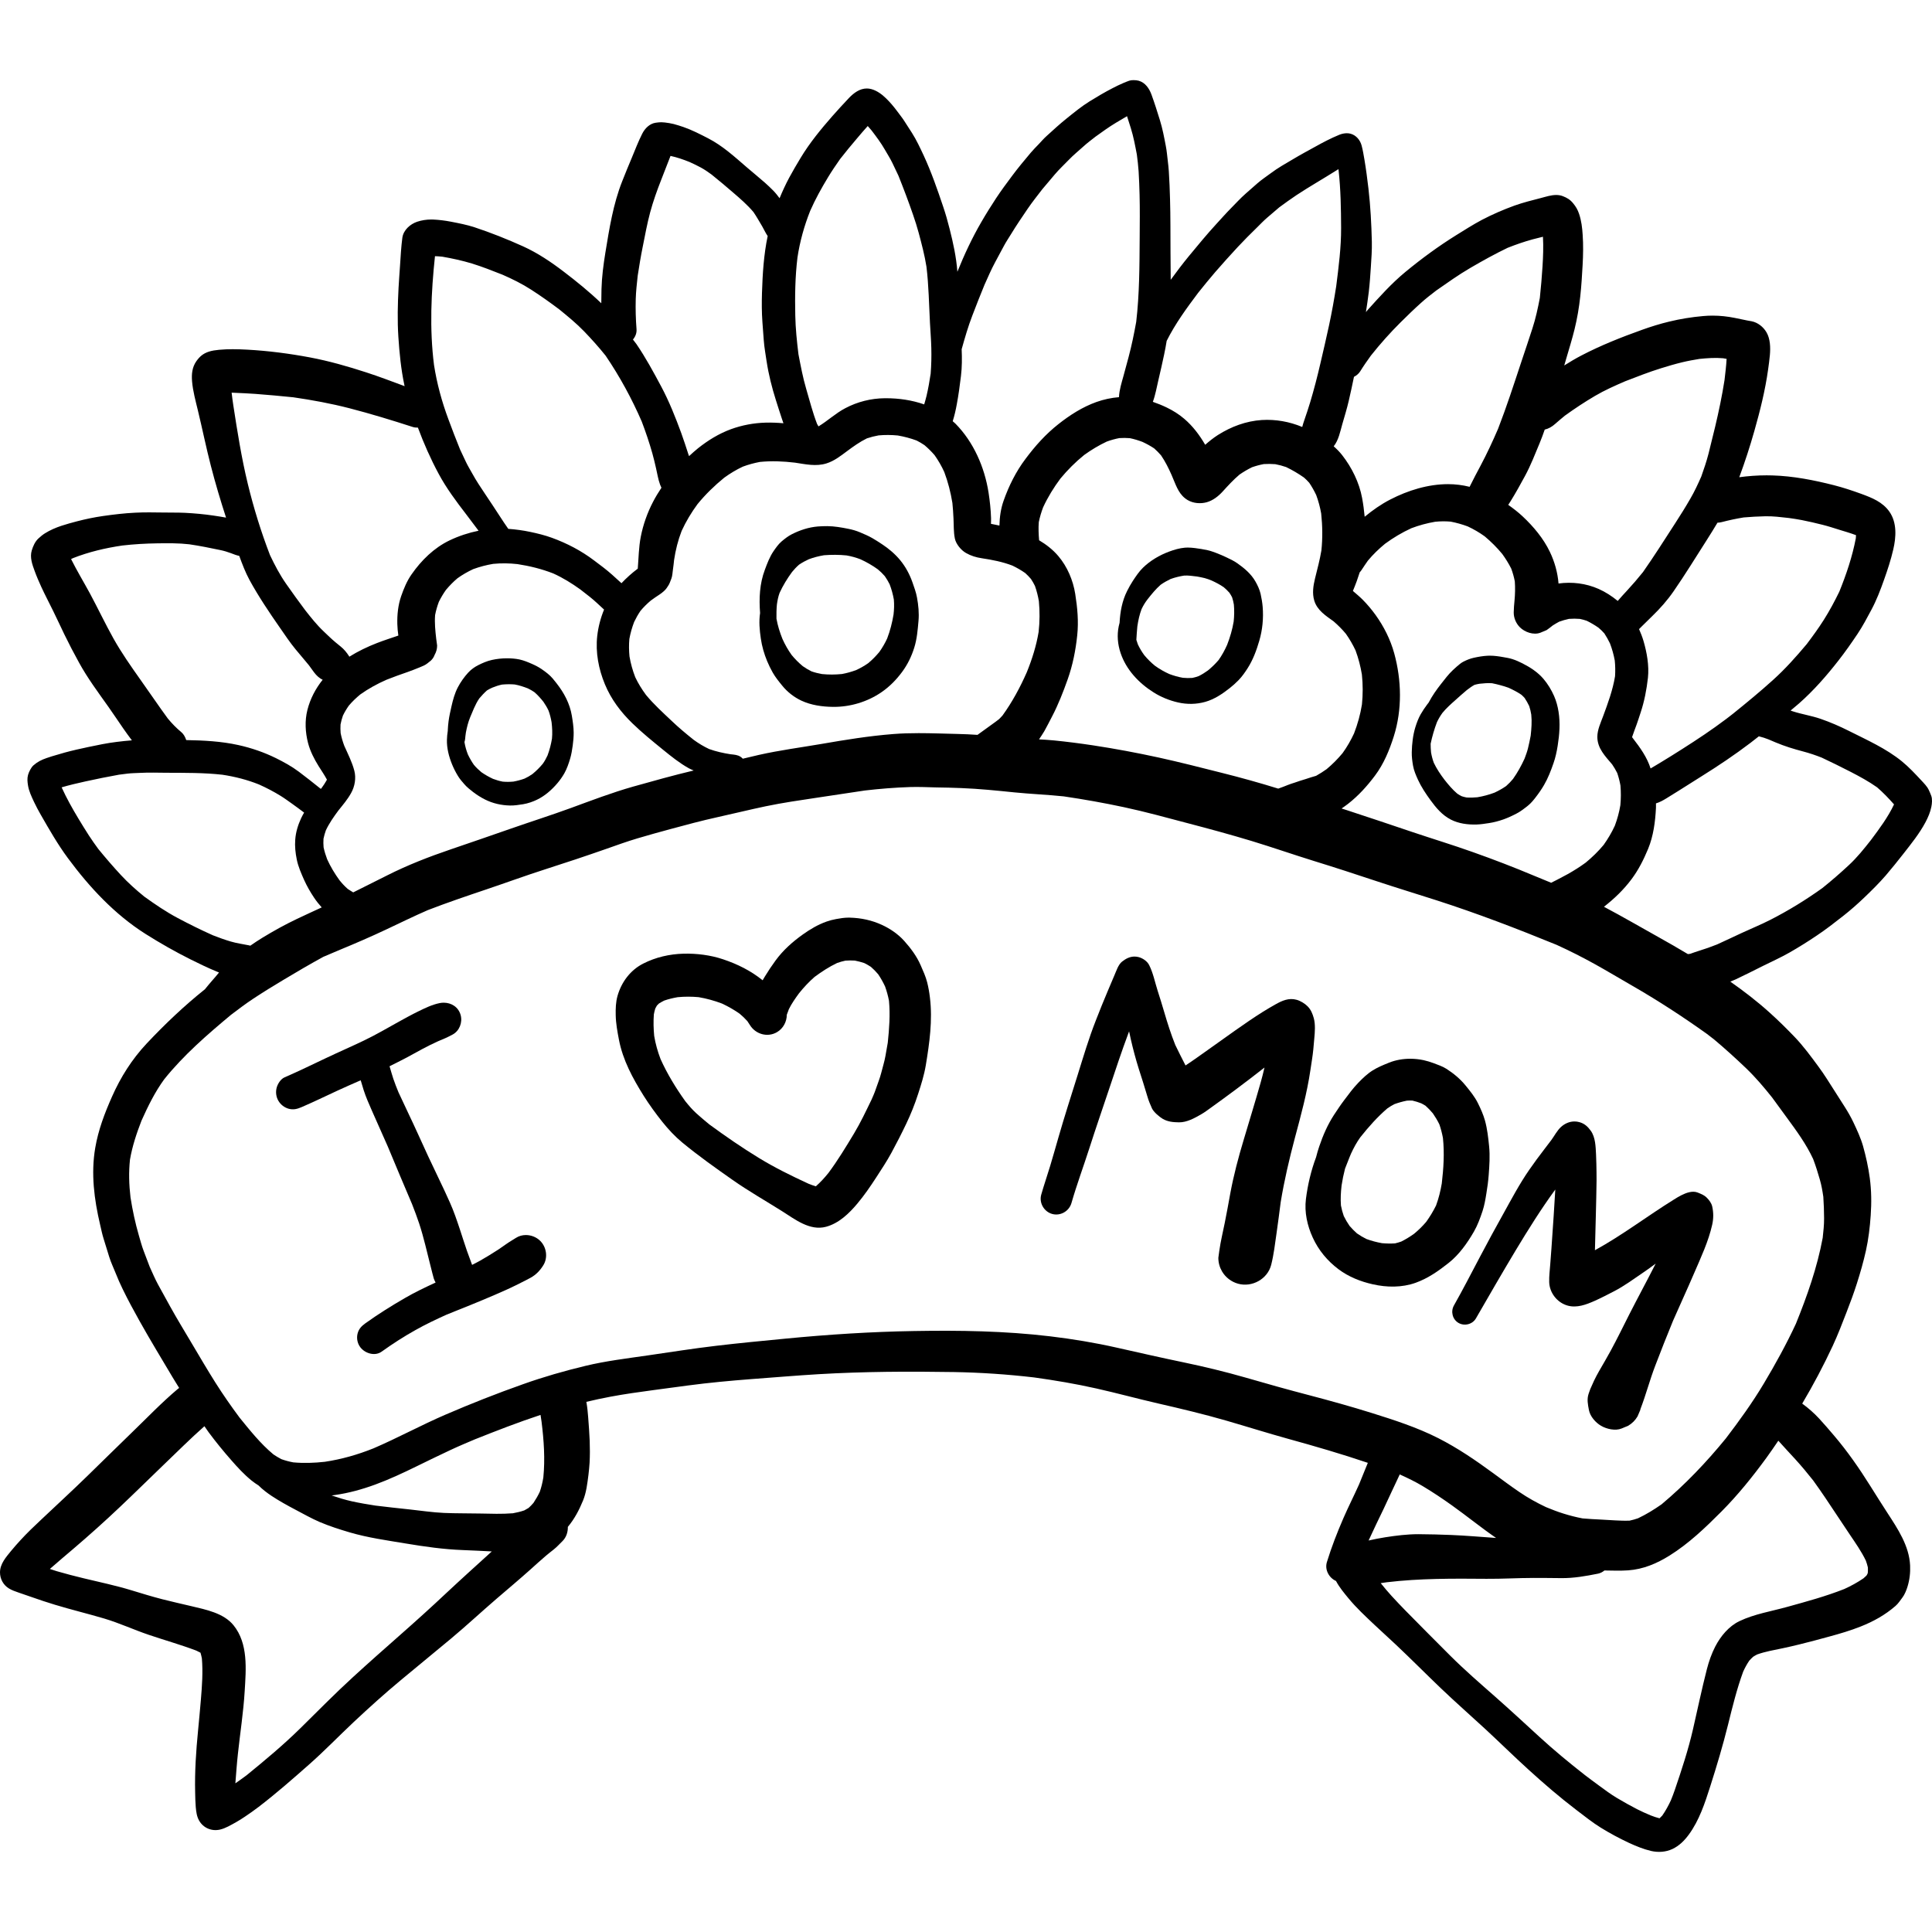 <?xml version="1.0" encoding="iso-8859-1"?>
<!-- Generator: Adobe Illustrator 19.0.0, SVG Export Plug-In . SVG Version: 6.00 Build 0)  -->
<svg version="1.1" id="Layer_1" xmlns="http://www.w3.org/2000/svg" xmlns:xlink="http://www.w3.org/1999/xlink" x="0px" y="0px"
	 viewBox="0 0 511.999 511.999" style="enable-background:new 0 0 511.999 511.999;" xml:space="preserve">
<g>
	<g>
		<path d="M143.173,328.854c-0.993-0.997-2.404-1.555-3.808-1.555c-0.906,0-1.809,0.232-2.594,0.729
			c-0.896,0.577-1.818,1.094-2.679,1.708c-0.664,0.467-1.316,0.935-1.979,1.376c-1.598,1.057-3.233,2.028-4.892,2.987
			c-0.687,0.397-1.408,0.738-2.111,1.109c-0.441-1.257-0.934-2.5-1.376-3.761c-0.663-1.893-1.241-3.81-1.88-5.715
			c-0.799-2.397-1.609-4.792-2.642-7.091c-0.958-2.151-1.954-4.277-2.975-6.39c-1.905-3.946-3.759-7.915-5.555-11.922
			c-1.648-3.639-3.409-7.224-5.078-10.859c-0.484-1.194-0.966-2.376-1.375-3.605c-0.354-1.089-0.669-2.193-0.993-3.294
			c1.484-0.76,2.99-1.475,4.466-2.268c2.747-1.486,5.463-3.05,8.317-4.326c1.357-0.547,2.691-1.129,3.973-1.832
			c1.782-0.983,2.619-3.207,2.089-5.136c-0.585-2.127-2.452-3.283-4.491-3.283c-0.364,0-0.734,0.037-1.1,0.112
			c-2.003,0.406-3.835,1.314-5.678,2.212c-1.72,0.837-3.393,1.769-5.077,2.692c-3.085,1.708-6.145,3.514-9.34,5.037
			c-3.331,1.599-6.711,3.061-10.041,4.645c-3.638,1.72-7.252,3.491-10.939,5.088c-1.02,0.442-1.806,1.697-2.088,2.717
			c-0.321,1.18-0.161,2.458,0.455,3.502c0.602,1.021,1.584,1.782,2.729,2.103c1.29,0.343,2.323,0.048,3.501-0.468
			c3.171-1.364,6.268-2.876,9.402-4.326c2.045-0.948,4.114-1.841,6.176-2.751c0.265,0.864,0.511,1.735,0.785,2.598
			c0.591,1.843,1.39,3.638,2.164,5.406c1.404,3.185,2.839,6.357,4.235,9.551c2.114,5.104,4.266,10.189,6.43,15.272
			c0.669,1.713,1.311,3.403,1.883,5.129c0.615,1.867,1.131,3.75,1.61,5.642c0.418,1.621,0.798,3.256,1.216,4.878
			c0.222,0.896,0.455,1.794,0.676,2.68c0.112,0.467,0.233,0.922,0.369,1.376c0.127,0.399,0.313,0.724,0.477,1.072
			c-2.771,1.278-5.529,2.588-8.16,4.123c-3.614,2.089-7.105,4.277-10.495,6.711c-0.946,0.689-1.671,1.425-1.991,2.593
			c-0.308,1.119-0.147,2.334,0.442,3.331c1.105,1.893,3.995,2.925,5.911,1.549c2.899-2.077,5.874-3.995,8.997-5.74
			c2.682-1.505,5.432-2.811,8.236-4.076c4.257-1.709,8.523-3.4,12.743-5.227c1.867-0.811,3.736-1.622,5.567-2.532
			c0.874-0.419,1.734-0.848,2.581-1.292c0.455-0.233,0.897-0.467,1.341-0.712c1.462-0.799,2.544-1.954,3.404-3.355
			C145.239,333.241,144.833,330.512,143.173,328.854z"/>
	</g>
</g>
<g>
	<g>
		<path d="M246.437,264.348c-0.158-1.353-0.391-2.68-0.724-4.007c-0.392-1.561-1.082-3.049-1.72-4.523
			c-1.044-2.409-2.654-4.56-4.387-6.488c-1.586-1.771-3.687-3.208-5.838-4.204c-2.741-1.266-5.58-1.867-8.591-1.942
			c-0.096-0.002-0.191-0.005-0.288-0.005c-1.081,0-2.261,0.181-3.277,0.374c-0.885,0.161-1.733,0.382-2.581,0.676
			c-2.272,0.811-4.289,2.003-6.243,3.393c-2.766,1.966-5.261,4.191-7.264,6.931c-1.007,1.377-1.954,2.79-2.838,4.253
			c-0.197,0.321-0.388,0.648-0.58,0.978c-3.147-2.544-6.687-4.292-10.519-5.574c-3.306-1.107-6.956-1.561-10.435-1.475
			c-3.71,0.098-7.374,0.935-10.679,2.619c-3.43,1.733-5.79,4.927-6.822,8.565c-0.467,1.635-0.516,3.418-0.479,5.088
			c0.037,2.175,0.442,4.375,0.848,6.49c1.032,5.444,3.674,10.287,6.574,14.92c1.5,2.372,3.184,4.694,4.941,6.895
			c1.586,1.978,3.294,3.822,5.247,5.443c4.302,3.551,8.85,6.773,13.408,9.968c4.204,2.948,8.689,5.493,13.04,8.234
			c3.453,2.174,7.362,5.296,11.663,4.154c3.404-0.909,6.121-3.528,8.32-6.156c1.82-2.164,3.416-4.498,4.953-6.858
			c1.402-2.164,2.839-4.326,4.068-6.588c1.376-2.544,2.68-5.077,3.92-7.682c1.229-2.568,2.299-5.248,3.171-7.964
			c0.798-2.458,1.586-4.965,2.016-7.521C246.327,276.392,247.174,270.382,246.437,264.348z M235.27,276.318
			c-0.211,1.197-0.42,2.391-0.63,3.588c-0.259,1.474-0.739,2.936-1.094,4.387c-0.369,1.475-0.972,2.913-1.451,4.339
			c-0.357,1.078-0.842,2.136-1.303,3.188c0.05-0.116,0.099-0.233,0.147-0.349c-1.45,2.998-2.876,6.023-4.596,8.886
			c-2.151,3.568-4.313,7.15-6.803,10.493c-1.021,1.261-2.088,2.445-3.31,3.514c-0.012,0.007-0.025,0.016-0.036,0.025
			c-0.657-0.202-1.298-0.439-1.939-0.696c-4.468-2.059-8.955-4.262-13.156-6.833c-4.5-2.752-8.836-5.74-13.089-8.856
			c-1.182-0.963-2.344-1.942-3.478-2.968c-1.073-0.977-2.017-2.086-2.918-3.209c-2.506-3.491-4.791-7.243-6.558-11.164
			c-0.765-2.008-1.339-4.03-1.686-6.143c-0.181-1.893-0.228-3.788-0.091-5.695c0.1-0.533,0.223-1.051,0.384-1.57
			c0.137-0.263,0.283-0.52,0.437-0.782c0.17-0.183,0.342-0.358,0.524-0.529c0.455-0.283,0.917-0.54,1.396-0.781
			c1.165-0.406,2.35-0.686,3.563-0.898c1.861-0.18,3.697-0.178,5.556-0.009c2.128,0.362,4.17,0.925,6.191,1.692
			c1.637,0.765,3.195,1.643,4.681,2.691c0.73,0.609,1.419,1.26,2.05,1.972c0.235,0.341,0.458,0.687,0.678,1.037
			c1.5,2.434,4.671,3.355,7.177,1.881c1.643-0.955,2.601-2.777,2.594-4.612c0.142-0.336,0.27-0.669,0.392-1.029
			c0.048-0.142,0.097-0.284,0.148-0.428c0.745-1.507,1.729-2.905,2.724-4.262c1.26-1.551,2.593-3.003,4.107-4.312
			c1.869-1.386,3.853-2.677,5.955-3.68c0.728-0.261,1.456-0.467,2.207-0.627c0.834-0.064,1.659-0.065,2.502-0.015
			c0.849,0.168,1.673,0.385,2.499,0.658c0.608,0.299,1.186,0.63,1.756,1.004c0.694,0.605,1.328,1.254,1.924,1.958
			c0.702,1.035,1.3,2.106,1.826,3.23c0.447,1.247,0.793,2.494,1.039,3.799C235.939,268.944,235.653,272.609,235.27,276.318z"/>
	</g>
</g>
<g>
	<g>
		<path d="M348.175,269.858c-0.332-1.193-0.75-2.273-1.659-3.184c-0.725-0.739-1.905-1.451-2.899-1.72
			c-2.066-0.578-3.859,0.233-5.605,1.217c-1.118,0.638-2.236,1.278-3.331,1.966c-4.977,3.134-9.696,6.662-14.502,10.041
			c-1.985,1.393-3.957,2.846-6.001,4.176c-0.027-0.053-0.054-0.105-0.082-0.158c-0.895-1.745-1.78-3.492-2.632-5.269
			c-1.148-2.872-2.076-5.785-2.946-8.765c-0.554-1.893-1.131-3.761-1.734-5.629c-0.712-2.238-1.179-4.659-2.236-6.76
			c-0.504-1.033-1.659-1.807-2.729-2.115c-0.403-0.109-0.79-0.159-1.163-0.159c-1.219,0-2.29,0.539-3.297,1.339
			s-1.488,2.409-1.991,3.54c-0.627,1.451-1.229,2.9-1.843,4.351c-1.07,2.532-2.102,5.077-3.096,7.644
			c-1.893,4.794-3.355,9.759-4.892,14.675c-1.709,5.457-3.465,10.889-5.039,16.382c-0.725,2.519-1.437,5.028-2.187,7.534
			c-0.762,2.556-1.647,5.063-2.372,7.633c-0.614,2.174,0.738,4.511,2.9,5.112c2.2,0.602,4.485-0.725,5.112-2.9
			c1.413-4.916,3.208-9.733,4.769-14.6c1.684-5.273,3.502-10.495,5.247-15.731c1.659-4.965,3.294-9.918,5.126-14.81
			c0.043-0.115,0.087-0.229,0.131-0.344c0.145,0.707,0.295,1.412,0.458,2.116c0.602,2.63,1.292,5.223,2.102,7.803
			c0.762,2.409,1.55,4.792,2.25,7.215c0.32,1.13,0.762,2.212,1.252,3.282c0.455,0.97,1.954,2.236,2.851,2.766
			c1.364,0.787,2.778,0.896,4.302,0.922c2.089,0.026,4.105-1.105,5.862-2.115c0.872-0.49,1.684-1.105,2.507-1.696
			c2.249-1.598,4.462-3.244,6.686-4.89c2.563-1.903,5.09-3.857,7.608-5.824c-0.312,1.355-0.654,2.703-1.033,4.041
			c-1.426,5.028-2.963,10.004-4.449,15.006c-1.426,4.731-2.692,9.488-3.589,14.343c-0.48,2.605-0.935,5.21-1.463,7.791
			c-0.49,2.458-1.093,4.878-1.437,7.35c-0.086,0.638-0.173,1.266-0.259,1.892c0,1.292,0.332,2.496,0.972,3.601
			c0.934,1.598,2.481,2.778,4.263,3.269c3.688,1.02,7.792-1.217,8.763-4.979c0.7-2.752,1.021-5.604,1.425-8.406
			c0.395-2.736,0.746-5.484,1.098-8.225c0.946-5.753,2.261-11.374,3.756-17.007c1.598-5.96,3.233-11.933,4.129-18.053
			c0.259-1.805,0.591-3.637,0.762-5.455c0.086-0.958,0.173-1.905,0.257-2.864C348.458,273.507,348.619,271.516,348.175,269.858z
			 M340.242,278.881c0.01-0.009,0.02-0.016,0.029-0.025c0.006-0.005,0.013-0.01,0.021-0.016
			C340.275,278.854,340.259,278.867,340.242,278.881z"/>
	</g>
</g>
<g>
	<g>
		<path d="M394.631,303.79c-0.233-2.298-0.48-4.583-1.094-6.82c-0.442-1.598-1.143-3.146-1.88-4.633
			c-0.848-1.72-2.103-3.244-3.306-4.719c-1.413-1.734-3.196-3.196-5.065-4.388c-1.019-0.651-2.261-1.056-3.38-1.488
			c-0.86-0.32-1.745-0.589-2.642-0.787c-1.143-0.245-2.336-0.374-3.533-0.374c-1.918,0-3.846,0.33-5.588,1.024
			c-1.5,0.603-2.986,1.205-4.35,2.054c-1.451,0.909-2.691,2.102-3.859,3.317c-1.376,1.426-2.544,3.024-3.724,4.598
			c-0.946,1.241-1.795,2.544-2.654,3.834c-1.72,2.63-2.937,5.444-3.946,8.418c-0.32,0.936-0.593,1.877-0.828,2.828
			c-1.342,3.578-2.224,7.331-2.699,11.109c-0.43,3.49,0.357,7.041,1.807,10.2c1.537,3.367,3.897,6.205,6.858,8.418
			c2.666,1.991,5.813,3.244,9.046,3.969c3.748,0.848,7.693,0.897,11.343-0.392c3.294-1.18,6.072-3.135,8.787-5.285
			c2.777-2.201,4.928-5.248,6.687-8.296c0.97-1.684,1.659-3.577,2.272-5.42c0.491-1.488,0.762-3.047,1.008-4.596
			c0.271-1.609,0.504-3.294,0.626-4.928C394.704,308.904,394.889,306.334,394.631,303.79z M382.085,313.641
			c-0.343,1.992-0.811,3.922-1.511,5.814c-0.743,1.517-1.62,2.951-2.601,4.33c-0.979,1.157-2.048,2.206-3.22,3.172
			c-1.083,0.773-2.2,1.464-3.394,2.062c-0.553,0.194-1.105,0.359-1.673,0.489c-1.153,0.074-2.298,0.048-3.456-0.056
			c-1.42-0.257-2.788-0.613-4.136-1.114c-0.874-0.434-1.696-0.923-2.489-1.479c-0.696-0.614-1.338-1.271-1.95-1.975
			c-0.587-0.843-1.098-1.714-1.545-2.635c-0.326-0.914-0.564-1.831-0.747-2.784c-0.135-1.772-0.032-3.543,0.17-5.306
			c0.229-1.508,0.533-2.991,0.914-4.454c0.376-0.963,0.755-1.923,1.132-2.883c0.232-0.554,0.462-1.109,0.691-1.665
			c-0.075,0.184-0.148,0.369-0.227,0.55c0.701-1.524,1.475-2.953,2.448-4.31c2.179-2.735,4.517-5.392,7.178-7.663
			c0.605-0.428,1.227-0.806,1.891-1.138c1.072-0.382,2.169-0.692,3.289-0.913c0.474-0.029,0.945-0.039,1.424-0.022
			c0.814,0.179,1.598,0.438,2.375,0.734c0.386,0.197,0.757,0.402,1.126,0.634c0.705,0.63,1.348,1.306,1.956,2.032
			c0.651,0.942,1.225,1.903,1.723,2.927c0.407,1.176,0.708,2.37,0.939,3.59C382.813,305.61,382.558,309.618,382.085,313.641z"/>
	</g>
</g>
<g>
	<g>
		<path d="M453.758,319.74c-0.213-0.924-0.804-1.698-1.455-2.349c-0.713-0.713-1.474-0.972-2.397-1.353
			c-1.413-0.565-3.084,0.086-4.338,0.713c-0.676,0.332-1.327,0.749-1.967,1.143c-7.052,4.37-13.663,9.448-20.929,13.426
			c0.005-0.146,0.009-0.29,0.012-0.436c0.075-3.011,0.161-6.034,0.234-9.044c0.074-2.987,0.147-5.974,0.184-8.961
			c0.012-1.486-0.026-2.962-0.05-4.448c-0.024-0.837-0.048-1.671-0.085-2.521c-0.112-2.052-0.147-4.473-1.377-6.219
			c-0.787-1.105-1.67-1.941-3.023-2.31c-0.44-0.126-0.882-0.184-1.315-0.184c-1.321,0-2.579,0.548-3.589,1.474
			c-0.996,0.909-1.72,2.323-2.519,3.416c-0.603,0.811-1.217,1.61-1.832,2.409c-1.401,1.807-2.752,3.65-4.056,5.531
			c-2.568,3.699-4.682,7.719-6.869,11.651c-2.102,3.773-4.179,7.57-6.182,11.393c-2.273,4.301-4.498,8.64-6.895,12.88
			c-0.909,1.61-0.392,3.699,1.205,4.633c1.586,0.921,3.724,0.381,4.633-1.217c3.478-6.035,6.956-12.069,10.544-18.042
			c3.306-5.484,6.695-10.908,10.476-16.088c-0.127,2.356-0.281,4.705-0.434,7.056c-0.197,2.864-0.393,5.727-0.589,8.59
			c-0.099,1.364-0.197,2.729-0.308,4.093c-0.11,1.587-0.332,3.196-0.282,4.781c0.074,2.85,2.125,5.481,4.904,6.243
			c2.445,0.676,4.903-0.271,7.103-1.241c1.769-0.788,3.478-1.684,5.198-2.57c2.68-1.388,5.175-3.233,7.67-4.927
			c1.13-0.772,2.241-1.575,3.342-2.392c-2.282,4.511-4.703,8.955-6.992,13.453c-1.647,3.245-3.231,6.513-4.965,9.696
			c-0.996,1.807-2.016,3.577-3.048,5.346c-0.479,0.811-0.897,1.659-1.315,2.495c-0.172,0.357-0.332,0.725-0.491,1.094
			c-0.392,0.787-0.712,1.598-0.971,2.434c-0.479,1.45-0.184,2.827,0.086,4.263c0.32,1.72,1.769,3.355,3.232,4.204
			c1.475,0.86,3.773,1.388,5.42,0.712c0.049-0.012,0.086-0.037,0.124-0.049c0.54-0.233,1.094-0.467,1.647-0.689
			c1.033-0.614,1.856-1.437,2.472-2.483c0.233-0.553,0.467-1.094,0.7-1.647c0.029-0.112,0.056-0.222,0.08-0.332
			c1.443-3.756,2.459-7.679,3.903-11.441c1.508-3.984,3.096-7.945,4.709-11.896c1.857-4.241,3.804-8.442,5.627-12.696
			c1.794-4.165,3.761-8.333,4.757-12.768C454.115,322.922,454.115,321.373,453.758,319.74z"/>
	</g>
</g>
<g>
	<g>
		<path d="M151.542,189.659c-0.54-3.219-2.066-6.058-4.057-8.59c-0.332-0.431-0.675-0.86-1.032-1.278
			c-0.811-0.947-1.818-1.709-2.839-2.41c-0.81-0.565-1.733-1.044-2.63-1.437c-1.094-0.48-2.164-0.923-3.32-1.18
			c-1.081-0.222-2.212-0.308-3.305-0.308c-1.341,0-2.668,0.147-3.97,0.431c-1.278,0.271-2.53,0.823-3.686,1.401
			c-0.984,0.505-1.881,1.156-2.63,1.967c-1.057,1.154-2.003,2.494-2.729,3.871c-0.837,1.586-1.303,3.331-1.697,5.063
			c-0.294,1.315-0.602,2.63-0.774,3.97c-0.098,0.738-0.159,1.474-0.196,2.223c-0.005,0.099-0.007,0.197-0.009,0.297
			c-0.125,0.783-0.203,1.57-0.225,2.359c-0.063,2.212,0.516,4.448,1.339,6.476c0.431,1.059,0.936,2.066,1.526,3.038
			c0.491,0.823,1.131,1.586,1.769,2.298c0.663,0.75,1.437,1.377,2.236,1.991c1.007,0.774,2.065,1.451,3.207,2.028
			c2.077,1.045,4.326,1.549,6.637,1.598c1.168,0.025,2.336-0.161,3.479-0.344c1.266-0.208,2.556-0.651,3.712-1.216
			c2.052-0.996,3.785-2.521,5.273-4.241c0.738-0.859,1.401-1.782,1.953-2.764c0.676-1.205,1.131-2.556,1.524-3.872
			c0.332-1.118,0.516-2.285,0.676-3.441c0.159-1.143,0.257-2.262,0.257-3.416C152.02,192.671,151.787,191.134,151.542,189.659z
			 M146.278,195.751c-0.259,1.522-0.627,2.987-1.17,4.433c-0.35,0.768-0.751,1.492-1.233,2.185c-0.83,1.008-1.752,1.92-2.76,2.751
			c-0.67,0.472-1.358,0.87-2.094,1.214c-0.962,0.346-1.936,0.608-2.951,0.793c-0.953,0.092-1.891,0.102-2.852,0.012
			c-0.883-0.167-1.73-0.422-2.574-0.74c-1.073-0.499-2.102-1.082-3.076-1.761c-0.717-0.599-1.375-1.224-1.98-1.945
			c-0.616-0.883-1.136-1.798-1.598-2.772c-0.399-1.021-0.696-2.056-0.885-3.154c-0.005-0.048-0.009-0.096-0.013-0.145
			c0.088-0.241,0.136-0.501,0.17-0.783c0.026-0.252,0.05-0.5,0.078-0.749c-0.012,0.094-0.026,0.189-0.042,0.282
			c0.085-0.638,0.172-1.266,0.257-1.905c-0.025,0.222-0.061,0.431-0.086,0.651c0.263-1.383,0.585-2.697,1.119-4.009
			c0.341-0.793,0.676-1.584,1.002-2.378c0.414-0.92,0.85-1.802,1.423-2.638c0.636-0.755,1.298-1.464,2.035-2.121
			c0.462-0.298,0.959-0.537,1.466-0.762c0.826-0.332,1.663-0.614,2.539-0.792c1.125-0.1,2.233-0.125,3.36-0.025
			c1.189,0.217,2.327,0.593,3.456,1.029c0.619,0.295,1.202,0.626,1.763,1.015c0.893,0.776,1.649,1.631,2.382,2.55
			c0.516,0.751,0.972,1.513,1.355,2.331c0.371,1.01,0.624,2.048,0.809,3.111C146.34,192.878,146.419,194.296,146.278,195.751z"/>
	</g>
</g>
<g>
	<g>
		<path d="M243.007,158.322c-0.245-1.376-0.749-2.703-1.203-4.018c-0.738-2.103-1.795-4.068-3.196-5.789
			c-1.364-1.673-3.048-3.098-4.841-4.278c-0.848-0.553-1.696-1.118-2.581-1.621c-1.045-0.603-2.151-1.07-3.256-1.537
			c-1.008-0.431-2.089-0.738-3.159-0.946c-1.795-0.357-3.675-0.689-5.518-0.7c-0.837,0-1.659,0.025-2.495,0.086
			c-2.458,0.208-4.731,0.957-6.932,2.065c-0.983,0.504-1.892,1.217-2.729,1.929c-0.823,0.713-1.462,1.635-2.076,2.521
			c-1.033,1.488-1.697,3.269-2.323,4.953c-1.391,3.682-1.571,7.594-1.267,11.471c-0.338,2.257-0.136,4.506,0.196,6.767
			c0.295,2.04,0.872,4.044,1.659,5.948c0.441,1.056,0.934,2.076,1.499,3.072c0.713,1.241,1.622,2.374,2.532,3.479
			c1.353,1.67,3.122,3.047,5.064,3.957c2.593,1.205,5.492,1.609,8.333,1.647c4.547,0.061,9.18-1.327,12.917-3.908
			c2.126-1.462,3.908-3.282,5.444-5.359c1.451-1.966,2.495-4.116,3.22-6.453c0.712-2.261,0.909-4.694,1.117-7.055
			C243.597,162.476,243.388,160.363,243.007,158.322z M236.798,162.85c-0.36,2.166-0.899,4.281-1.684,6.339
			c-0.578,1.262-1.268,2.441-2.072,3.576c-0.902,1.088-1.876,2.086-2.962,2.986c-0.997,0.697-2.048,1.299-3.152,1.807
			c-1.235,0.464-2.489,0.822-3.793,1.061c-1.771,0.185-3.536,0.19-5.307,0.012c-0.942-0.172-1.863-0.391-2.772-0.713
			c-0.815-0.399-1.578-0.858-2.317-1.379c-1.088-0.906-2.068-1.887-2.957-2.974c-0.947-1.321-1.734-2.722-2.409-4.203
			c-0.709-1.76-1.273-3.549-1.602-5.409c-0.023-1.268-0.002-2.535,0.12-3.79c0.148-1.039,0.346-2.064,0.708-3.043
			c0.891-1.941,2.03-3.806,3.297-5.533c0.578-0.706,1.182-1.354,1.864-1.945c0.817-0.559,1.684-1.026,2.582-1.435
			c1.317-0.497,2.646-0.828,4.029-1.064c1.997-0.151,3.986-0.152,5.975,0.05c1.263,0.222,2.476,0.554,3.666,1.013
			c1.621,0.74,3.172,1.626,4.615,2.671c0.67,0.555,1.287,1.151,1.854,1.811c0.486,0.692,0.904,1.402,1.283,2.16
			c0.502,1.307,0.871,2.659,1.115,4.038C236.996,160.225,236.949,161.525,236.798,162.85z"/>
	</g>
</g>
<g>
	<g>
		<path d="M334.621,160.832c-0.098-1.168-0.295-2.323-0.553-3.465c-0.271-1.154-0.799-2.285-1.39-3.306
			c-1.119-1.966-2.888-3.453-4.708-4.743c-0.86-0.602-1.831-1.094-2.789-1.537c-0.958-0.455-1.942-0.897-2.937-1.266
			c-0.724-0.257-1.45-0.54-2.2-0.7c-1.119-0.246-2.213-0.418-3.343-0.565c-0.647-0.08-1.288-0.141-1.931-0.141
			c-0.249,0-0.497,0.01-0.747,0.029c-1.475,0.135-2.839,0.54-4.204,1.045c-2.544,0.946-4.99,2.383-6.931,4.277
			c-1.045,1.02-1.856,2.262-2.668,3.478c-0.553,0.861-1.068,1.758-1.523,2.681c-1.325,2.626-1.843,5.519-1.997,8.437
			c-0.083,0.309-0.161,0.618-0.228,0.929c-0.491,2.372-0.271,4.779,0.491,7.053c1.474,4.435,4.841,7.998,8.738,10.444
			c1.954,1.243,4.203,2.152,6.464,2.668c2.409,0.553,4.867,0.516,7.238-0.147c2.409-0.676,4.547-2.115,6.49-3.65
			c0.823-0.652,1.598-1.341,2.323-2.089c0.922-0.946,1.708-2.066,2.421-3.184c1.402-2.188,2.348-4.731,3.073-7.227
			C334.571,166.953,334.866,163.83,334.621,160.832z M326.939,164.693c-0.35,2.125-0.962,4.204-1.746,6.211
			c-0.625,1.404-1.358,2.753-2.251,4.011c-0.86,1.013-1.815,1.926-2.85,2.776c-0.781,0.566-1.586,1.065-2.442,1.489
			c-0.548,0.197-1.098,0.359-1.667,0.474c-0.843,0.061-1.674,0.045-2.518-0.034c-1.227-0.218-2.415-0.559-3.584-0.996
			c-1.337-0.603-2.581-1.315-3.774-2.168c-1.06-0.861-2.012-1.799-2.878-2.853c-0.651-0.888-1.205-1.823-1.677-2.821
			c-0.153-0.401-0.287-0.805-0.404-1.214c0.064-1.185,0.147-2.37,0.26-3.55c0.234-1.578,0.555-3.108,1.122-4.603
			c0.435-0.923,0.955-1.78,1.592-2.598c1.076-1.358,2.158-2.714,3.475-3.857c0.832-0.588,1.709-1.071,2.622-1.516
			c1.168-0.43,2.391-0.714,3.611-0.912c1.1-0.056,2.184,0.1,3.278,0.238c-0.08-0.013-0.162-0.026-0.241-0.036
			c0.118,0.016,0.234,0.031,0.352,0.047c0.689,0.119,1.348,0.257,2.029,0.419c0.641,0.158,1.261,0.412,1.875,0.658
			c1.11,0.509,2.178,1.067,3.185,1.761c0.534,0.448,1.029,0.931,1.492,1.458c0.262,0.385,0.497,0.776,0.711,1.19
			c0.219,0.641,0.365,1.293,0.478,1.958C327.122,161.724,327.095,163.205,326.939,164.693z"/>
	</g>
</g>
<g>
	<g>
		<path d="M413.03,188.614c-0.233-1.439-0.589-2.802-1.178-4.155c-0.713-1.622-1.671-3.207-2.828-4.56
			c-1.511-1.769-3.502-3.06-5.567-4.105c-0.86-0.442-1.758-0.837-2.68-1.131c-0.762-0.246-1.586-0.382-2.383-0.517
			c-1.19-0.219-2.378-0.384-3.576-0.384c-0.214,0-0.428,0.005-0.64,0.016c-1.205,0.063-2.446,0.283-3.614,0.54
			c-0.946,0.21-1.867,0.578-2.729,1.021c-0.651,0.32-1.229,0.847-1.769,1.303c-0.357,0.308-0.7,0.615-1.032,0.935
			c-1.18,1.105-2.175,2.445-3.171,3.71c-1.192,1.512-2.285,3.073-3.184,4.769c-0.023,0.043-0.045,0.087-0.069,0.13
			c-0.13,0.165-0.26,0.331-0.386,0.496c-0.615,0.823-1.192,1.671-1.709,2.57c-0.614,1.069-1.056,2.261-1.425,3.441
			c-0.651,2.115-0.909,4.437-0.958,6.65c-0.026,1.18,0.135,2.372,0.332,3.539c0.222,1.303,0.762,2.544,1.303,3.737
			c0.872,1.916,2.077,3.71,3.306,5.406c1.486,2.054,3.121,3.982,5.394,5.163c2.115,1.082,4.498,1.376,6.834,1.315
			c1.13-0.037,2.273-0.222,3.392-0.393c1.254-0.196,2.483-0.528,3.687-0.945c1.217-0.431,2.409-0.984,3.551-1.587
			c1.107-0.577,2.066-1.339,3.036-2.114c0.738-0.602,1.364-1.353,1.942-2.102c0.836-1.07,1.598-2.164,2.285-3.344
			c1.045-1.794,1.807-3.772,2.483-5.727c0.528-1.499,0.872-3.072,1.118-4.645C413.277,194.635,413.509,191.648,413.03,188.614z
			 M405.646,194.967c-0.216,1.141-0.445,2.256-0.727,3.392c-0.23,0.903-0.561,1.79-0.891,2.674c-0.87,1.896-1.858,3.702-3.071,5.404
			c-0.569,0.682-1.17,1.309-1.843,1.891c-0.968,0.668-1.98,1.232-3.044,1.728c-1.48,0.562-2.994,0.962-4.549,1.224
			c-0.969,0.097-1.917,0.126-2.882,0.059c-0.436-0.086-0.854-0.195-1.279-0.333c-0.409-0.201-0.794-0.428-1.173-0.687
			c-1.27-1.083-2.344-2.361-3.371-3.663c-1.084-1.429-2.082-2.902-2.849-4.524c-0.326-0.891-0.559-1.785-0.722-2.723
			c-0.077-0.772-0.113-1.542-0.11-2.311c0.412-1.937,0.971-3.877,1.676-5.727c0.412-0.87,0.895-1.681,1.459-2.461
			c1.018-1.235,2.181-2.273,3.375-3.332c1.004-0.886,1.974-1.793,3.01-2.644c0.272-0.211,0.542-0.42,0.812-0.625
			c-0.222,0.173-0.43,0.332-0.651,0.504c0.613-0.474,1.256-0.947,1.945-1.32c0.436-0.126,0.874-0.218,1.317-0.293
			c1.105-0.127,2.208-0.21,3.323-0.138c0.741,0.138,1.478,0.327,2.214,0.523c0.741,0.2,1.451,0.409,2.16,0.673
			c1.178,0.537,2.322,1.119,3.398,1.849c0.304,0.268,0.588,0.545,0.86,0.848c0.464,0.691,0.868,1.414,1.229,2.17
			c0.248,0.735,0.413,1.494,0.54,2.264C405.997,191.259,405.848,193.106,405.646,194.967z"/>
	</g>
</g>
<g>
	<g>
		<path d="M511.806,210.915c-0.196-0.54-0.418-1.056-0.664-1.573c-0.441-0.945-1.265-1.757-1.966-2.519
			c-1.647-1.769-3.282-3.528-5.161-5.063c-4.18-3.404-9.206-5.629-13.986-8.038c-2.47-1.241-4.979-2.334-7.583-3.232
			c-2.409-0.823-4.953-1.205-7.374-1.991c-0.185-0.061-0.366-0.129-0.549-0.192c0.733-0.625,1.483-1.224,2.207-1.861
			c3.883-3.416,7.313-7.336,10.495-11.417c1.782-2.285,3.441-4.645,5.051-7.054c1.364-2.04,2.507-4.214,3.663-6.378
			c1.352-2.521,2.408-5.273,3.354-7.964c0.935-2.619,1.807-5.273,2.434-7.989c0.774-3.294,1.02-7.117-1.007-10.03
			c-1.807-2.592-4.647-3.699-7.485-4.743c-2.334-0.847-4.769-1.659-7.177-2.273c-5.346-1.364-10.852-2.446-16.382-2.605
			c-0.502-0.016-1.005-0.023-1.506-0.023c-2.435,0-4.85,0.178-7.247,0.499c1.504-4.039,2.831-8.136,4.008-12.293
			c1.524-5.371,2.864-10.729,3.638-16.272c0.184-1.278,0.344-2.544,0.467-3.822c0.173-1.966,0.112-4.277-0.896-6.009
			c-0.848-1.451-2.299-2.605-3.946-2.936c-0.381-0.075-0.749-0.124-1.118-0.197c-1.119-0.233-2.225-0.467-3.332-0.689
			c-1.967-0.397-3.916-0.605-5.887-0.605c-0.836,0-1.674,0.037-2.521,0.114c-3.047,0.271-6.034,0.75-9.009,1.475
			c-2.409,0.577-4.78,1.314-7.116,2.151c-5.531,1.978-10.976,4.13-16.199,6.858c-1.518,0.797-3.006,1.681-4.471,2.609
			c0.195-0.665,0.381-1.336,0.581-2c0.738-2.507,1.512-5.014,2.138-7.546c0.713-2.888,1.205-5.789,1.524-8.752
			c0.308-2.778,0.467-5.567,0.627-8.357c0.147-2.642,0.196-5.308,0.012-7.95c-0.112-1.856-0.344-3.786-0.946-5.555
			c-0.392-1.156-0.836-1.917-1.609-2.851c-0.774-0.946-1.586-1.425-2.729-1.867c-0.567-0.217-1.148-0.301-1.731-0.301
			c-1.338,0-2.696,0.447-3.971,0.781c-2.372,0.615-4.769,1.205-7.078,2.028c-2.975,1.082-5.839,2.323-8.64,3.785
			c-2.336,1.243-4.572,2.668-6.809,4.056c-4.72,2.937-9.193,6.219-13.469,9.747c-3.663,3.023-6.858,6.586-10.03,10.114
			c-0.151,0.168-0.278,0.354-0.428,0.522c0.268-1.771,0.547-3.54,0.757-5.323c0.259-2.213,0.406-4.449,0.553-6.673
			c0.147-2.2,0.308-4.424,0.259-6.637c-0.112-4.694-0.357-9.415-0.897-14.083c-0.308-2.606-0.638-5.199-1.082-7.792
			c-0.208-1.203-0.406-2.421-0.725-3.612c-0.381-1.451-1.425-2.73-2.913-3.146c-0.33-0.091-0.673-0.132-1.018-0.132
			c-0.687,0-1.383,0.162-2.005,0.415c-2.213,0.909-4.326,2.016-6.415,3.184c-1.942,1.069-3.908,2.125-5.813,3.269
			c-2.003,1.18-4.068,2.334-5.923,3.736c-1.193,0.885-2.458,1.72-3.577,2.703c-1.021,0.886-2.04,1.795-3.06,2.691
			c-1.39,1.217-2.642,2.606-3.946,3.921c-1.315,1.327-2.544,2.74-3.81,4.105c-2.556,2.778-4.953,5.702-7.362,8.614
			c-1.643,2.005-3.223,4.09-4.754,6.205c-0.01-2.541-0.043-5.084-0.056-7.617c-0.026-4.584,0.012-9.167-0.124-13.74
			c-0.062-2.47-0.161-4.941-0.32-7.411c-0.061-0.909-0.161-1.807-0.271-2.717c-0.159-1.327-0.271-2.679-0.529-3.995
			c-0.441-2.31-0.872-4.609-1.572-6.857c-0.701-2.262-1.413-4.523-2.224-6.748c-0.589-1.609-1.647-3.195-3.404-3.675
			c-0.35-0.097-0.847-0.157-1.334-0.157c-0.434,0-0.86,0.047-1.173,0.157c-0.54,0.184-1.057,0.406-1.586,0.627
			c-0.946,0.406-1.867,0.848-2.778,1.327c-2.115,1.082-4.129,2.286-6.145,3.528c-2.103,1.303-4.044,2.9-5.974,4.449
			c-1.867,1.488-3.612,3.096-5.383,4.707c-0.762,0.676-1.425,1.462-2.126,2.201c-0.7,0.725-1.425,1.45-2.077,2.224
			c-1.696,2.016-3.38,4.03-4.952,6.145c-1.463,1.954-2.9,3.895-4.241,5.923c-1.364,2.077-2.666,4.154-3.908,6.306
			c-2.465,4.232-4.528,8.659-6.357,13.187c-0.287-3.867-1.11-7.646-2.064-11.389c-0.491-1.979-1.056-3.957-1.709-5.888
			c-1.535-4.56-3.121-9.131-5.137-13.495c-0.958-2.039-1.917-4.128-3.133-6.034c-0.69-1.07-1.377-2.138-2.066-3.208
			c-0.565-0.885-1.252-1.708-1.867-2.556c-0.897-1.205-1.867-2.36-2.949-3.404c-1.045-1.033-2.409-2.027-3.848-2.421
			c-0.423-0.118-0.832-0.172-1.23-0.172c-1.859,0-3.445,1.171-4.73,2.518c-1.486,1.573-2.948,3.159-4.375,4.781
			c-3.06,3.49-6.047,7.127-8.444,11.109c-1.044,1.745-2.089,3.491-3.047,5.285c-0.934,1.75-1.76,3.555-2.519,5.387
			c-0.515-0.69-1.044-1.371-1.648-1.99c-0.713-0.725-1.451-1.425-2.213-2.102c-1.537-1.364-3.158-2.654-4.72-4.007
			c-3.281-2.827-6.513-5.813-10.409-7.804c-2.102-1.082-4.252-2.187-6.488-2.962c-0.86-0.294-1.709-0.565-2.593-0.798
			c-0.774-0.197-1.549-0.308-2.348-0.406c-0.35-0.043-0.642-0.063-0.921-0.063c-0.445,0-0.861,0.048-1.451,0.124
			c-1.647,0.222-2.9,1.511-3.614,2.925c-1.045,2.066-1.867,4.229-2.752,6.355c-0.872,2.077-1.733,4.155-2.556,6.256
			c-2.385,6.021-3.404,12.511-4.449,18.877c-0.517,3.184-0.946,6.453-1.033,9.673c-0.037,1.256-0.045,2.508-0.054,3.761
			c-3.138-3.007-6.492-5.738-9.951-8.371c-3.343-2.556-6.907-4.952-10.753-6.698c-4.215-1.904-8.53-3.625-12.917-5.076
			c-2.04-0.664-4.166-1.07-6.256-1.475c-1.537-0.294-3.121-0.491-4.67-0.565c-0.168-0.007-0.336-0.011-0.506-0.011
			c-1.251,0-2.554,0.199-3.723,0.588c-1.867,0.626-3.661,2.2-3.944,4.252c-0.32,2.432-0.455,4.916-0.615,7.374
			c-0.123,1.979-0.294,3.946-0.392,5.925c-0.222,4.313-0.332,8.627-0.05,12.941c0.283,4.315,0.701,8.591,1.599,12.831
			c0.018,0.086,0.043,0.17,0.063,0.256c-3.377-1.251-6.74-2.538-10.171-3.65c-4.878-1.586-9.808-2.998-14.859-3.957
			c-5.493-1.032-11.06-1.757-16.653-2.065c-1.289-0.071-2.579-0.12-3.872-0.12c-1.208,0-2.419,0.043-3.625,0.157
			c-0.935,0.098-1.856,0.208-2.74,0.502c-1.475,0.493-2.374,1.254-3.269,2.508c-1.131,1.609-1.303,3.442-1.143,5.359
			c0.221,2.605,0.945,5.186,1.549,7.717c1.18,4.879,2.175,9.796,3.429,14.651c1.191,4.632,2.556,9.188,4.029,13.735
			c-1.114-0.207-2.236-0.38-3.348-0.544c-2.494-0.369-4.977-0.589-7.483-0.725c-2.052-0.098-4.117-0.037-6.158-0.086
			c-1.133-0.018-2.264-0.034-3.393-0.034c-1.222,0-2.441,0.021-3.661,0.083c-2.876,0.135-5.727,0.479-8.591,0.886
			c-2.298,0.332-4.609,0.811-6.869,1.401c-1.376,0.357-2.752,0.738-4.105,1.18c-1.523,0.504-3.036,1.156-4.388,2.003
			c-0.614,0.382-1.18,0.86-1.719,1.353c-0.897,0.823-1.426,2.04-1.769,3.171c-0.566,1.831,0.135,3.773,0.774,5.493
			c0.516,1.425,1.131,2.827,1.757,4.203c0.996,2.164,2.126,4.277,3.171,6.427c0.996,2.017,1.93,4.068,2.913,6.096
			c1.229,2.532,2.519,5.002,3.884,7.474c2.273,4.165,5.137,7.988,7.878,11.86c1.327,1.88,2.593,3.797,3.908,5.691
			c0.727,1.043,1.475,2.075,2.245,3.092c-1.347,0.107-2.688,0.247-4.035,0.415c-2.544,0.308-5.051,0.836-7.558,1.364
			c-2.089,0.442-4.191,0.909-6.256,1.474c-1.131,0.321-2.25,0.638-3.367,0.984c-0.479,0.148-0.946,0.308-1.413,0.467
			c-1.353,0.468-2.409,0.996-3.479,1.942c-0.614,0.553-1.192,1.733-1.413,2.519c-0.257,0.946-0.159,1.832-0.012,2.767
			c0.245,1.549,0.946,2.986,1.598,4.387c0.54,1.143,1.143,2.273,1.769,3.367c2.25,3.92,4.522,7.902,7.226,11.553
			c5.703,7.706,12.376,14.883,20.525,20.045c3.883,2.458,7.889,4.73,11.994,6.784c2.311,1.154,4.621,2.262,6.993,3.244
			c0.175,0.074,0.348,0.135,0.522,0.207c-1.16,1.446-2.43,2.795-3.582,4.252c-0.043,0.055-0.086,0.109-0.127,0.164
			c-5.51,4.403-10.652,9.29-15.457,14.399c-3.908,4.166-6.918,8.922-9.216,14.133c-1.942,4.375-3.614,8.775-4.424,13.518
			c-1.168,6.834-0.283,13.679,1.29,20.364c0.294,1.241,0.54,2.495,0.922,3.712c0.491,1.621,1.007,3.233,1.5,4.855
			c0.455,1.462,1.143,2.887,1.709,4.313c0.553,1.426,1.179,2.802,1.843,4.179c1.413,2.913,2.937,5.715,4.522,8.553
			c2.802,5.015,5.801,9.918,8.726,14.859c0.558,0.945,1.156,1.86,1.725,2.794c-0.107,0.083-0.216,0.152-0.321,0.24
			c-4.339,3.65-8.284,7.791-12.364,11.723c-3.884,3.761-7.731,7.559-11.603,11.332c-4.03,3.932-8.172,7.731-12.253,11.588
			c-1.88,1.758-3.75,3.54-5.482,5.433c-0.86,0.946-1.708,1.881-2.507,2.864C1.61,412.635,0,414.43,0,416.703
			c0,1.72,0.874,3.343,2.348,4.24c0.799,0.491,1.696,0.799,2.581,1.105c1.131,0.382,2.261,0.776,3.392,1.168
			c2.052,0.725,4.106,1.413,6.182,2.04c4.351,1.327,8.775,2.383,13.126,3.675c4.044,1.203,7.89,2.999,11.871,4.338
			c4.161,1.41,8.404,2.598,12.51,4.153c0.381,0.173,0.756,0.357,1.121,0.561c0.147,0.499,0.267,1.001,0.368,1.515
			c0.306,3.621,0.039,7.276-0.259,10.88c-0.222,2.74-0.491,5.469-0.749,8.197c-0.54,5.481-0.909,10.974-0.774,16.468
			c0.025,1.278,0.049,2.568,0.159,3.834c0.124,1.254,0.246,2.446,0.872,3.563c1.119,2.005,3.369,2.937,5.58,2.41
			c1.475-0.344,2.888-1.217,4.191-1.93c0.837-0.455,1.622-0.983,2.409-1.5c1.243-0.836,2.446-1.684,3.638-2.593
			c4.621-3.54,8.997-7.385,13.371-11.245c4.081-3.6,7.867-7.534,11.836-11.259c4.056-3.81,8.173-7.509,12.45-11.073
			c4.448-3.701,8.934-7.375,13.383-11.074c4.081-3.416,7.989-7.054,12.032-10.532c2.974-2.557,5.985-5.077,8.91-7.694
			c1.376-1.241,2.74-2.481,4.154-3.687c0.651-0.553,1.339-1.081,2.016-1.621c0.848-0.664,1.549-1.463,2.323-2.213
			c1.024-1.001,1.47-2.399,1.441-3.791c1.742-2.087,2.987-4.444,4.018-6.964c0.885-2.138,1.143-4.547,1.439-6.796
			c0.135-1.094,0.233-2.175,0.306-3.269c0.098-1.917,0.098-3.871,0.026-5.789c-0.098-2.102-0.233-4.191-0.406-6.28
			c-0.098-1.328-0.233-2.668-0.467-3.97c-0.005-0.022-0.016-0.042-0.021-0.065c2.124-0.509,4.259-0.968,6.419-1.371
			c3.75-0.702,7.531-1.227,11.325-1.738c-0.097,0.015-0.192,0.027-0.288,0.04c0.108-0.015,0.216-0.029,0.323-0.044
			c1.871-0.255,3.742-0.499,5.612-0.754c-0.418,0.061-0.836,0.112-1.254,0.173c1.714-0.227,3.429-0.463,5.143-0.692
			c-0.096,0.015-0.191,0.027-0.288,0.04c5.568-0.738,11.147-1.252,16.726-1.682c5.948-0.442,11.884-0.946,17.833-1.303
			c11.934-0.701,23.892-0.762,35.839-0.566c7.084,0.12,14.225,0.604,21.266,1.426c5.542,0.771,11.032,1.695,16.5,2.925
			c5.493,1.229,10.939,2.729,16.419,3.982c6.047,1.388,12.044,2.815,17.993,4.534c5.482,1.586,10.925,3.306,16.431,4.83
			c7.083,1.953,14.148,4.006,21.109,6.363c-0.252,0.608-0.495,1.222-0.746,1.833c-0.537,1.293-1.054,2.601-1.586,3.898
			c-1.341,2.99-2.834,5.923-4.142,8.933c-1.659,3.81-3.147,7.656-4.375,11.639c-0.616,2.016,0.55,4.176,2.415,5.004
			c0.887,1.69,2.209,3.263,3.334,4.626c2.066,2.507,4.473,4.731,6.82,6.956c1.881,1.769,3.799,3.502,5.691,5.273
			c4.019,3.785,7.915,7.719,11.909,11.541c3.884,3.71,7.915,7.251,11.86,10.889c3.81,3.528,7.523,7.189,11.368,10.68
			c4.117,3.75,8.357,7.399,12.794,10.778c2.102,1.586,4.179,3.269,6.414,4.645c2.446,1.512,4.917,2.828,7.51,4.045
			c1.843,0.847,3.81,1.647,5.789,2.114c1.893,0.431,3.908,0.308,5.666-0.517c1.794-0.847,3.17-2.223,4.326-3.797
			c2.778-3.773,4.289-8.395,5.702-12.831c1.72-5.384,3.331-10.778,4.694-16.261c1.179-4.761,2.333-9.498,4.024-14.111
			c0.468-1.026,0.99-1.997,1.626-2.927c0.321-0.358,0.658-0.696,1.018-1.021c0.347-0.223,0.701-0.425,1.075-0.616
			c2.186-0.781,4.486-1.162,6.759-1.641c1.488-0.319,2.963-0.651,4.437-1.02c2.654-0.638,5.273-1.364,7.902-2.077
			c2.815-0.761,5.617-1.584,8.333-2.666c3.381-1.341,6.464-3.049,9.217-5.444c0.738-0.638,1.266-1.488,1.856-2.262
			c0.553-0.713,1.056-1.954,1.303-2.778c0.578-1.831,0.799-3.773,0.713-5.678c-0.233-5.198-3.282-9.745-6.035-13.973
			c-1.524-2.36-3.023-4.72-4.511-7.104c-2.925-4.671-6.071-9.206-9.647-13.397c-1.278-1.5-2.556-2.999-3.897-4.449
			c-1.391-1.496-2.865-2.791-4.501-3.984c2.936-4.952,5.631-10.046,8.058-15.245c1.364-2.937,2.532-5.972,3.699-8.997
			c0.971-2.495,1.905-5.014,2.717-7.558c0.922-2.887,1.745-5.764,2.409-8.726c0.676-3.06,1.056-6.243,1.266-9.366
			c0.233-3.331,0.196-6.575-0.246-9.894c-0.392-2.887-0.996-5.642-1.782-8.454c-0.627-2.188-1.622-4.315-2.593-6.367
			c-0.651-1.364-1.413-2.691-2.224-3.969c-0.86-1.364-1.733-2.74-2.617-4.105c-1.426-2.213-2.802-4.498-4.376-6.612
			c-2.004-2.717-4.007-5.457-6.354-7.902c-2.126-2.212-4.302-4.364-6.588-6.414c-3.289-2.979-6.803-5.667-10.422-8.216
			c0.458-0.196,0.928-0.368,1.38-0.578c2.432-1.143,4.829-2.36,7.226-3.563c2.372-1.18,4.829-2.273,7.14-3.6
			c2.397-1.377,4.743-2.839,7.042-4.388c2.481-1.647,4.829-3.479,7.165-5.31c1.918-1.511,3.786-3.158,5.544-4.841
			c1.966-1.881,3.883-3.773,5.665-5.825c1.609-1.881,3.158-3.799,4.682-5.752c2.102-2.691,4.264-5.359,5.874-8.382
			c0.676-1.279,1.29-2.691,1.56-4.106C512.003,212.943,512.113,211.776,511.806,210.915z M462.104,137.125
			c1.887-0.161,3.761-0.261,5.654-0.306c2.094-0.061,4.212,0.233,6.284,0.452c1.153,0.162,2.301,0.332,3.449,0.555
			c1.843,0.357,3.65,0.787,5.469,1.241c1.488,0.369,2.949,0.848,4.399,1.303c1.501,0.458,3.025,0.901,4.498,1.453
			c-0.009,0.274-0.024,0.545-0.045,0.819c-0.923,4.855-2.521,9.589-4.378,14.165c-1.256,2.576-2.586,5.057-4.116,7.48
			c-1.404,2.215-2.942,4.324-4.52,6.414c-2.804,3.338-5.696,6.589-8.949,9.515c-3.389,3.06-6.91,5.964-10.468,8.831
			c-0.213,0.165-0.429,0.331-0.642,0.495c0.308-0.232,0.615-0.467,0.921-0.7c-0.696,0.534-1.393,1.067-2.089,1.609
			c-0.23,0.178-0.461,0.357-0.691,0.537c0.185-0.146,0.369-0.294,0.556-0.436c-3.748,2.838-7.656,5.42-11.614,7.939
			c-1.978,1.254-3.969,2.507-5.972,3.712c-0.805,0.485-1.617,0.967-2.425,1.445c-0.979-3.038-2.763-5.5-4.671-7.972
			c0.039,0.051,0.08,0.1,0.121,0.151c-0.056-0.07-0.11-0.138-0.165-0.21c0.015,0.018,0.026,0.034,0.039,0.053
			c-0.08-0.104-0.161-0.207-0.24-0.312c0.067,0.086,0.134,0.173,0.201,0.26c-0.067-0.089-0.134-0.18-0.197-0.273
			c0.358-1.124,0.822-2.231,1.209-3.34c0.369-1.032,0.701-2.077,1.045-3.121c1.007-3.024,1.598-6.109,1.954-9.268
			c0.344-3.233-0.282-6.711-1.192-9.808c-0.308-1.032-0.713-2.067-1.164-3.087c0.27-0.267,0.531-0.537,0.778-0.781
			c0.897-0.897,1.807-1.782,2.717-2.668c2.065-1.991,4.044-4.228,5.666-6.588c3.06-4.413,5.849-8.997,8.75-13.518
			c0.98-1.533,1.936-3.083,2.87-4.645c0.386-0.016,0.774-0.065,1.16-0.167C458.229,137.85,460.145,137.447,462.104,137.125z
			 M412.098,112.366c0.859-0.763,1.745-1.494,2.627-2.224c2.587-1.867,5.213-3.603,7.965-5.221c2.555-1.506,5.275-2.703,7.994-3.882
			c3.152-1.216,6.307-2.457,9.531-3.456c1.856-0.578,3.687-1.118,5.567-1.572c1.528-0.371,3.055-0.642,4.606-0.898
			c2.075-0.202,4.118-0.36,6.204-0.176c0.325,0.053,0.649,0.107,0.975,0.164c-0.103,1.882-0.341,3.767-0.555,5.635
			c-0.652,4.17-1.516,8.288-2.491,12.395c-0.565,2.374-1.143,4.731-1.745,7.091c-0.531,2.072-1.218,4.066-1.923,6.067
			c-0.871,1.973-1.766,3.92-2.858,5.794c-1.303,2.273-2.691,4.486-4.117,6.686c-2.786,4.308-5.528,8.639-8.476,12.843
			c-1.365,1.701-2.774,3.339-4.257,4.939c-0.831,0.893-1.637,1.773-2.43,2.701c-1.556-1.28-3.274-2.386-5.073-3.185
			c-3.394-1.499-7.053-1.917-10.618-1.436c-0.23-2.909-1.043-5.781-2.3-8.396c-1.708-3.565-4.35-6.711-7.225-9.402
			c-1.179-1.111-2.479-2.099-3.801-3.041c0.203-0.332,0.422-0.649,0.629-0.978c1.364-2.2,2.605-4.449,3.834-6.722
			c1.488-2.752,2.63-5.715,3.835-8.603c0.499-1.2,0.946-2.419,1.37-3.644C410.385,113.612,411.279,113.096,412.098,112.366z
			 M369.477,173.116c-1.007-3.65-2.741-7.091-4.941-10.151c-1.045-1.451-2.2-2.815-3.453-4.081
			c-0.809-0.809-1.691-1.529-2.551-2.277c0.335-0.868,0.719-1.722,1.015-2.589c0.259-0.761,0.505-1.511,0.762-2.262
			c0.009-0.022,0.01-0.045,0.017-0.069c0.17-0.188,0.333-0.384,0.478-0.599c0.551-0.831,1.102-1.67,1.682-2.49
			c1.375-1.655,2.898-3.125,4.561-4.493c2.191-1.61,4.498-2.981,6.965-4.117c2.062-0.782,4.147-1.342,6.306-1.716
			c1.383-0.14,2.74-0.158,4.132-0.033c1.538,0.295,3.024,0.714,4.497,1.26c1.6,0.744,3.094,1.615,4.531,2.652
			c1.686,1.423,3.229,2.951,4.633,4.655c0.895,1.24,1.693,2.512,2.381,3.882c0.409,1.105,0.722,2.222,0.947,3.387
			c0.12,1.702,0.08,3.377-0.078,5.079c-0.099,1.045-0.197,2.076-0.21,3.135c-0.012,1.462,0.602,2.913,1.635,3.946
			c1.303,1.303,3.626,2.125,5.432,1.437c0.554-0.21,1.107-0.441,1.648-0.689c0.559-0.398,1.107-0.81,1.64-1.24
			c0.556-0.353,1.113-0.683,1.69-0.99c0.853-0.311,1.712-0.559,2.61-0.747c0.963-0.076,1.904-0.07,2.864,0.007
			c0.629,0.129,1.227,0.29,1.836,0.499c1.084,0.531,2.103,1.137,3.1,1.826c0.564,0.477,1.082,0.972,1.565,1.523
			c0.555,0.847,1.037,1.713,1.479,2.622c0.567,1.488,0.993,2.992,1.279,4.562c0.134,1.397,0.167,2.769,0.071,4.176
			c-0.613,3.701-1.89,7.153-3.19,10.658c-0.638,1.719-1.5,3.527-1.5,5.394c0,3.05,2.098,5.127,3.925,7.298
			c0.506,0.732,0.942,1.484,1.342,2.274c0.374,1.095,0.654,2.184,0.857,3.311c0.153,1.76,0.142,3.478-0.023,5.226
			c-0.308,1.871-0.803,3.665-1.467,5.442c-0.834,1.801-1.821,3.475-2.974,5.09c-1.434,1.723-3.015,3.257-4.742,4.683
			c-1.515,1.107-3.098,2.106-4.732,3.028c-0.995,0.565-2.04,1.056-3.035,1.609c-0.457,0.251-0.926,0.473-1.392,0.7
			c-1.543-0.631-3.084-1.258-4.615-1.899c-5.322-2.236-10.705-4.302-16.15-6.231c-5.308-1.893-10.704-3.528-16.038-5.322
			c-5.79-1.942-11.553-3.908-17.354-5.789c-0.457-0.15-0.919-0.289-1.377-0.438c0.572-0.412,1.162-0.796,1.714-1.235
			c2.778-2.175,5.026-4.671,7.14-7.485c2.311-3.072,3.822-6.735,4.977-10.385C371.615,188.035,371.442,180.256,369.477,173.116z
			 M357.42,106.273c0.498-2.128,0.953-4.267,1.396-6.407c0.649-0.346,1.246-0.8,1.654-1.462c0.883-1.431,1.843-2.795,2.827-4.164
			c2.454-3.093,5.062-6.025,7.864-8.806c1.783-1.769,3.565-3.502,5.444-5.186c1.274-1.153,2.641-2.2,4.005-3.252
			c2.958-2.054,5.905-4.168,9.011-5.977c3.252-1.896,6.508-3.708,9.906-5.34c2.209-0.87,4.411-1.646,6.71-2.267
			c0.877-0.238,1.765-0.463,2.66-0.67c0.148,2.62,0.047,5.249-0.116,7.872c-0.185,2.791-0.408,5.563-0.712,8.342
			c-0.524,2.742-1.104,5.452-1.979,8.127c-0.984,3.036-2.003,6.047-3.011,9.07c-1.945,5.866-3.84,11.732-6.079,17.491
			c-1.436,3.335-2.961,6.611-4.664,9.816c-0.946,1.769-1.88,3.54-2.766,5.335c-0.033,0.07-0.07,0.145-0.104,0.216
			c-1.887-0.472-3.804-0.706-5.721-0.706c-5.297,0-10.602,1.642-15.325,4.079c-2.414,1.24-4.665,2.827-6.769,4.562
			c-0.157-1.673-0.377-3.34-0.681-4.976c-0.762-4.116-2.74-8.098-5.297-11.368c-0.662-0.845-1.424-1.609-2.23-2.329
			c1.297-1.609,1.724-3.916,2.28-5.868C356.314,110.366,356.94,108.338,357.42,106.273z M306.979,100.765
			c0.529-2.236,1.032-4.485,1.511-6.735c0.265-1.224,0.49-2.456,0.689-3.691c2.269-4.545,5.296-8.682,8.342-12.738
			c1.484-1.844,2.962-3.687,4.518-5.486c1.954-2.262,3.957-4.462,5.985-6.661c1.635-1.758,3.332-3.453,5.051-5.126
			c0.909-0.885,1.783-1.831,2.753-2.654c1.064-0.906,2.127-1.821,3.191-2.729c1.507-1.11,3.012-2.191,4.565-3.233
			c1.733-1.156,3.514-2.224,5.285-3.306c1.733-1.045,3.453-2.089,5.161-3.158c0.222-0.138,0.442-0.278,0.664-0.418
			c0.017,0.11,0.033,0.219,0.05,0.33c0.559,5.064,0.638,10.129,0.663,15.217c0.023,5.178-0.646,10.332-1.294,15.456
			c-0.538,3.471-1.157,6.9-1.89,10.329c-0.725,3.416-1.537,6.82-2.323,10.226c-0.798,3.453-1.682,6.869-2.703,10.263
			c-0.467,1.572-1.007,3.135-1.537,4.694c-0.196,0.589-0.409,1.191-0.553,1.809c-3.381-1.417-7.057-2.068-10.717-1.844
			c-4.179,0.271-8.111,1.746-11.626,3.969c-1.191,0.757-2.305,1.66-3.375,2.594c-1.492-2.566-3.273-4.942-5.547-6.883
			c-1.425-1.217-2.974-2.187-4.658-2.998c-1.19-0.575-2.419-1.066-3.666-1.5C306.195,104.65,306.53,102.67,306.979,100.765z
			 M305.875,118.833c0.649,0.577,1.247,1.189,1.816,1.843c1.11,1.629,1.979,3.36,2.778,5.171c0.152,0.365,0.304,0.732,0.458,1.097
			c0.909,2.175,1.671,4.315,3.834,5.591c1.488,0.86,3.381,1.02,5.028,0.565c1.659-0.467,3.086-1.586,4.228-2.838
			c1.435-1.583,2.843-3.12,4.466-4.495c1.059-0.727,2.144-1.371,3.294-1.936c1.032-0.364,2.068-0.643,3.139-0.846
			c1.021-0.064,2.026-0.051,3.045,0.027c0.977,0.184,1.921,0.434,2.862,0.76c1.659,0.792,3.237,1.73,4.75,2.786
			c0.497,0.439,0.957,0.896,1.392,1.391c0.701,1.044,1.309,2.117,1.842,3.245c0.588,1.6,1.023,3.213,1.317,4.889
			c0.349,3.256,0.398,6.518,0.059,9.774c-0.417,2.516-1.089,4.981-1.697,7.46c-0.467,1.929-0.774,3.92-0.196,5.85
			c0.772,2.57,3.057,4.011,5.134,5.504c1.18,1.024,2.245,2.088,3.24,3.283c0.99,1.402,1.833,2.861,2.562,4.403
			c0.774,2.089,1.323,4.219,1.686,6.409c0.278,2.657,0.281,5.284,0.01,7.939c-0.428,2.635-1.131,5.175-2.094,7.665
			c-0.858,1.843-1.845,3.566-3.03,5.208c-1.284,1.55-2.685,2.954-4.232,4.251c-0.899,0.648-1.834,1.228-2.791,1.771
			c-0.406,0.121-0.817,0.228-1.222,0.358c-1.019,0.332-2.04,0.676-3.06,0.971c-0.436,0.13-0.852,0.297-1.281,0.436
			c-0.023,0.007-0.044,0.016-0.066,0.023c-0.598,0.196-1.206,0.371-1.788,0.61c-0.87,0.353-1.739,0.689-2.619,0.99
			c-4.957-1.539-9.948-2.926-14.985-4.187c-5.556-1.402-11.123-2.827-16.726-4.057c-5.752-1.252-11.528-2.334-17.354-3.219
			c-3.429-0.517-6.858-0.958-10.311-1.303c-1.333-0.13-2.673-0.212-4.013-0.286c0.474-0.722,0.972-1.425,1.409-2.182
			c0.713-1.241,1.341-2.556,2.017-3.822c1.659-3.158,2.974-6.551,4.165-9.892c1.341-3.785,2.115-7.682,2.532-11.664
			c0.393-3.687,0.049-7.35-0.529-10.988c-0.565-3.612-2.114-7.238-4.473-10.016c-1.457-1.718-3.206-3.068-5.099-4.197
			c-0.134-1.608-0.208-3.211-0.082-4.817c0.278-1.353,0.661-2.644,1.149-3.927c1.252-2.702,2.796-5.213,4.576-7.602
			c1.905-2.299,3.985-4.382,6.302-6.257c1.894-1.364,3.866-2.552,5.98-3.549c1.091-0.398,2.19-0.705,3.331-0.925
			c0.942-0.064,1.869-0.056,2.807,0.021c1.145,0.235,2.234,0.573,3.328,0.985C303.847,117.609,304.883,118.169,305.875,118.833z
			 M253.562,107.124c0.467-2.483,0.798-4.99,1.105-7.497c0.284-2.341,0.283-4.716,0.184-7.089c0-0.002,0.002-0.005,0.004-0.007
			c0.837-2.997,1.697-5.982,2.815-8.883c1.044-2.742,2.119-5.464,3.233-8.176c0.902-2.001,1.768-4.03,2.815-5.971
			c0.774-1.45,1.549-2.899,2.336-4.35c0.577-1.082,1.278-2.115,1.916-3.158c1.388-2.287,2.887-4.474,4.387-6.687
			c1.212-1.779,2.571-3.471,3.883-5.182c1.105-1.294,2.201-2.609,3.306-3.913c1.145-1.352,2.472-2.579,3.701-3.857
			c1.203-1.254,2.581-2.372,3.871-3.54c1.008-0.924,2.121-1.744,3.197-2.592c1.78-1.281,3.558-2.571,5.442-3.702
			c0.966-0.583,1.94-1.158,2.916-1.725c0.348,1.066,0.683,2.135,1.017,3.201c0.711,2.274,1.136,4.606,1.583,6.939
			c0.184,1.48,0.375,2.961,0.469,4.441c0.123,2.077,0.208,4.155,0.257,6.231c0.098,3.822,0.049,7.657,0.026,11.492
			c-0.048,7.398-0.061,14.84-0.918,22.198c-0.564,3.136-1.2,6.249-2.019,9.325c-0.442,1.671-0.897,3.344-1.353,5.002
			c-0.505,1.837-1.116,3.714-1.195,5.631c-2.032,0.161-4.045,0.594-5.964,1.276c-3.688,1.315-7.03,3.453-10.079,5.862
			c-3.38,2.666-6.158,5.776-8.726,9.217c-2.532,3.354-4.425,7.165-5.813,11.109c-0.751,2.119-1.043,4.333-1.098,6.561
			c-0.75-0.151-1.502-0.293-2.246-0.461c0.023-0.517,0.042-1.035,0.025-1.55c-0.075-2.273-0.32-4.498-0.664-6.747
			c-1.056-6.711-3.957-13.359-8.75-18.226c-0.235-0.239-0.499-0.437-0.745-0.663C252.944,110.157,253.292,108.629,253.562,107.124z
			 M211.338,68.226c0.642-4.248,1.784-8.353,3.366-12.341c1.366-3.101,2.987-6.028,4.741-8.919c0.999-1.655,2.083-3.237,3.191-4.821
			c1.45-1.852,2.934-3.664,4.468-5.454c0.932-1.086,1.865-2.219,2.854-3.293c0.344,0.377,0.678,0.765,1.007,1.159
			c1.262,1.652,2.523,3.333,3.549,5.132c0.651,1.156,1.402,2.299,1.978,3.503c0.526,1.12,1.062,2.241,1.6,3.362
			c1.375,3.435,2.676,6.873,3.882,10.378c0.54,1.572,1.056,3.171,1.488,4.78c0.792,2.98,1.582,5.937,2.06,8.987
			c0.598,4.931,0.665,9.929,0.926,14.881c0.112,2.212,0.308,4.424,0.357,6.637c0.059,2.289,0.005,4.534-0.172,6.809
			c-0.294,1.972-0.637,3.933-1.095,5.887c-0.175,0.743-0.398,1.499-0.621,2.257c-3.224-1.131-6.695-1.635-10.101-1.635
			c-0.107,0-0.213,0.001-0.32,0.001c-3.663,0.026-7.264,0.935-10.495,2.642c-2.546,1.334-4.655,3.344-7.094,4.821
			c-0.129-0.21-0.256-0.419-0.375-0.645c-1.159-3.019-1.975-6.188-2.875-9.272c-0.89-3.019-1.464-6.111-2.061-9.205
			c-0.414-3.415-0.773-6.824-0.841-10.275C210.648,78.473,210.713,73.334,211.338,68.226z M210.675,122.608
			c2.783,0.42,5.6,1.067,8.358,0.196c2.04-0.638,3.71-1.954,5.394-3.208c1.702-1.265,3.403-2.49,5.301-3.42
			c1.017-0.342,2.038-0.602,3.098-0.792c1.704-0.157,3.391-0.138,5.095,0.023c1.703,0.297,3.355,0.729,4.979,1.33
			c0.733,0.365,1.418,0.773,2.093,1.233c0.967,0.815,1.854,1.697,2.681,2.654c0.997,1.41,1.85,2.891,2.567,4.465
			c1.001,2.664,1.693,5.385,2.151,8.193c0.151,1.364,0.217,2.724,0.29,4.1c0.098,1.807,0,3.551,0.369,5.359
			c0.308,1.462,1.659,3.086,2.949,3.81c1.315,0.749,2.691,1.168,4.191,1.39c2.767,0.417,5.479,0.942,8.105,1.947
			c1.187,0.569,2.321,1.218,3.402,1.979c0.548,0.494,1.046,1.011,1.519,1.566c0.395,0.596,0.741,1.202,1.053,1.839
			c0.466,1.316,0.804,2.65,1.038,4.031c0.26,2.731,0.237,5.439-0.064,8.162c-0.613,3.696-1.734,7.232-3.142,10.702
			c-1.768,4.008-3.859,7.893-6.423,11.438c-0.281,0.342-0.619,0.637-0.914,0.968c-0.332,0.249-0.659,0.504-0.994,0.752
			c-1.56,1.158-3.161,2.257-4.726,3.418c-1.73-0.114-3.462-0.207-5.199-0.24c-3.447-0.075-6.912-0.216-10.373-0.216
			c-2.266,0-4.528,0.06-6.784,0.24c-6.392,0.504-12.684,1.523-18.988,2.619c-5.518,0.945-11.086,1.67-16.555,2.899
			c-1.44,0.327-2.88,0.679-4.321,1.021c-0.029-0.033-0.04-0.077-0.072-0.109c-0.689-0.689-1.463-0.886-2.397-0.996
			c-0.251-0.023-0.502-0.051-0.754-0.08c-1.948-0.304-3.82-0.721-5.677-1.385c-1.456-0.682-2.79-1.492-4.083-2.431
			c-2.003-1.593-3.99-3.253-5.832-5.014c-2.344-2.217-4.743-4.389-6.814-6.89c-1.1-1.494-2.06-3.03-2.851-4.707
			c-0.694-1.794-1.203-3.61-1.523-5.498c-0.146-1.551-0.175-3.077-0.034-4.625c0.284-1.551,0.705-3.045,1.268-4.512
			c0.49-1.023,1.034-1.99,1.673-2.93c0.832-0.996,1.734-1.892,2.729-2.731c0.395-0.29,0.789-0.573,1.19-0.848
			c0.725-0.504,1.488-0.935,2.14-1.524c0.441-0.369,0.81-0.787,1.105-1.278c0.504-0.664,0.749-1.425,1.033-2.187
			c0.27-0.689,0.294-1.609,0.404-2.334c0.126-0.861,0.223-1.722,0.31-2.582c0.399-2.653,1.032-5.199,2.003-7.711
			c1.156-2.518,2.567-4.866,4.209-7.1c2.115-2.583,4.495-4.901,7.08-7.004c1.557-1.127,3.187-2.116,4.927-2.927
			c1.482-0.553,2.976-0.956,4.529-1.249C204.495,122.104,207.576,122.244,210.675,122.608z M93.904,204.264
			c-0.592-2.29-1.702-4.454-2.668-6.621c-0.414-1.095-0.735-2.207-0.962-3.351c-0.063-0.771-0.072-1.528-0.028-2.302
			c0.152-0.799,0.362-1.571,0.632-2.348c0.448-0.926,0.968-1.799,1.567-2.647c0.917-1.08,1.931-2.052,3.027-2.954
			c2.162-1.542,4.474-2.799,6.899-3.877c1.883-0.755,3.805-1.434,5.729-2.102c1.033-0.369,2.04-0.761,3.06-1.18
			c0.369-0.159,0.738-0.319,1.119-0.479c0.712-0.308,1.278-0.847,1.892-1.327c0.468-0.431,0.799-0.946,1.007-1.524
			c0.442-0.774,0.664-1.598,0.664-2.481c-0.077-0.609-0.161-1.212-0.245-1.816c-0.24-2.081-0.451-4.161-0.292-6.251
			c0.23-1.207,0.565-2.367,0.993-3.507c0.544-1.111,1.167-2.151,1.88-3.159c0.939-1.126,1.953-2.157,3.073-3.103
			c1.314-0.933,2.684-1.725,4.145-2.403c1.73-0.632,3.48-1.094,5.289-1.397c2.163-0.21,4.291-0.179,6.447,0.06
			c3.252,0.499,6.409,1.277,9.477,2.472c2.557,1.153,4.9,2.604,7.186,4.246c-0.282-0.222-0.566-0.442-0.848-0.663
			c1.131,0.885,2.25,1.757,3.381,2.642c1.303,1.035,2.524,2.225,3.756,3.355c-0.918,2.223-1.535,4.576-1.809,6.981
			c-0.49,4.35,0.357,8.774,2.028,12.805c1.647,3.982,4.191,7.35,7.264,10.336c2.581,2.508,5.394,4.781,8.172,7.042
			c2.175,1.769,4.376,3.54,6.834,4.904c0.407,0.227,0.839,0.382,1.257,0.576c-5.372,1.281-10.709,2.769-16.022,4.264
			c-5.642,1.598-11.123,3.701-16.628,5.715c-5.186,1.892-10.446,3.563-15.67,5.383c-5.371,1.881-10.753,3.724-16.149,5.568
			c-5.702,1.941-11.331,4.13-16.714,6.845c-3.012,1.508-6.02,3.032-9.04,4.528c-0.479-0.305-0.977-0.581-1.441-0.907
			c-0.798-0.696-1.506-1.461-2.175-2.288c-1.282-1.76-2.396-3.614-3.294-5.593c-0.385-1.039-0.714-2.072-0.941-3.144
			c-0.065-0.767-0.075-1.517-0.026-2.288c0.158-0.763,0.372-1.494,0.632-2.235c0.895-1.893,2.087-3.589,3.327-5.258
			c1.195-1.491,2.447-2.953,3.367-4.631C94.027,208.418,94.409,206.206,93.904,204.264z M168.477,79.256
			c0.059-2.067,0.298-4.121,0.52-6.187c0.391-2.538,0.801-5.058,1.312-7.579c0.614-3.072,1.18-6.182,1.991-9.217
			c0.798-2.974,1.831-5.825,2.949-8.676c0.82-2.094,1.615-4.196,2.445-6.28c1.731,0.376,3.388,0.948,5.047,1.617
			c1.023,0.467,2.033,0.94,3.016,1.479c0.993,0.545,1.903,1.173,2.806,1.836c1.931,1.542,3.813,3.141,5.686,4.752
			c1.914,1.641,3.78,3.261,5.406,5.174c0.857,1.222,1.571,2.556,2.349,3.835c0.479,0.81,0.847,1.696,1.388,2.47
			c0.015,0.025,0.034,0.04,0.05,0.064c-1.039,4.952-1.353,10.017-1.511,15.073c-0.074,2.557-0.074,5.15,0.112,7.694
			c0.123,1.609,0.233,3.207,0.357,4.818c0.134,1.965,0.528,3.969,0.798,5.923c-0.013-0.105-0.027-0.211-0.042-0.317
			c0.524,3.478,1.404,6.971,2.463,10.309c0.517,1.598,1.007,3.207,1.549,4.806c0.149,0.44,0.298,0.876,0.447,1.315
			c-1.572-0.141-3.149-0.207-4.729-0.164c-3.122,0.086-6.232,0.664-9.168,1.733c-3.208,1.18-6.058,2.937-8.726,5.052
			c-0.83,0.659-1.603,1.379-2.386,2.088c-0.054-0.153-0.116-0.305-0.167-0.458c-0.614-1.881-1.217-3.773-1.893-5.629
			c-1.549-4.215-3.22-8.432-5.334-12.387c-2.04-3.81-4.105-7.633-6.539-11.198c-0.287-0.423-0.636-0.804-0.935-1.219
			c0.638-0.767,1.032-1.718,0.947-2.75C168.477,84.566,168.404,81.935,168.477,79.256z M115.272,67.89
			c0.641,0.017,1.283,0.067,1.929,0.131c2.665,0.462,5.259,1.027,7.855,1.809c2.744,0.843,5.442,1.92,8.116,2.97
			c2.632,1.154,5.182,2.411,7.603,3.974c2.557,1.646,5.024,3.402,7.445,5.224c2.282,1.86,4.561,3.724,6.602,5.838
			c1.988,2.067,3.886,4.183,5.676,6.422c3.736,5.507,6.925,11.359,9.57,17.449c1.051,2.773,1.999,5.56,2.809,8.427
			c0.369,1.29,0.663,2.605,0.971,3.92c0.344,1.462,0.553,2.936,1.07,4.35c0.11,0.3,0.23,0.586,0.368,0.855
			c-0.801,1.203-1.557,2.442-2.227,3.734c-1.512,2.9-2.619,6.035-3.245,9.229c-0.548,2.807-0.572,5.65-0.8,8.476
			c-1.559,1.156-2.986,2.453-4.321,3.853c-0.827-0.75-1.652-1.504-2.48-2.251c-1.5-1.341-3.158-2.568-4.769-3.773
			c-3.429-2.593-7.153-4.535-11.184-6.009c-1.867-0.676-3.797-1.154-5.74-1.561c-1.908-0.404-3.861-0.667-5.818-0.808
			c-0.738-1.064-1.472-2.126-2.171-3.226c-1.303-2.028-2.654-4.044-3.995-6.047c-1.167-1.746-2.347-3.503-3.354-5.346
			c-0.566-1.032-1.205-2.053-1.709-3.122c-0.518-1.104-1.035-2.2-1.554-3.304c-1.078-2.654-2.102-5.318-3.092-8.002
			c-1.739-4.667-3.049-9.471-3.811-14.392C113.807,87.17,114.257,77.422,115.272,67.89z M62.347,104.103
			c1.782,0.086,3.551,0.148,5.322,0.283c3.358,0.259,6.704,0.553,10.059,0.901c4.998,0.725,9.953,1.635,14.853,2.896
			c5.666,1.462,11.233,3.171,16.789,4.965c0.457,0.149,0.92,0.185,1.38,0.174c1.551,4.181,3.372,8.293,5.484,12.218
			c2.052,3.835,4.671,7.326,7.313,10.766c1.098,1.44,2.18,2.894,3.275,4.341c-2.644,0.539-5.226,1.388-7.674,2.557
			c-4.13,1.979-7.485,5.285-10.079,9.009c-1.241,1.758-2.065,3.786-2.766,5.801c-0.81,2.347-1.069,4.891-1.007,7.362
			c0.022,1.021,0.129,2.039,0.272,3.054c-1.892,0.652-3.801,1.262-5.667,1.984c-2.528,0.98-5.013,2.177-7.333,3.62
			c-0.031-0.05-0.039-0.112-0.072-0.161c-0.626-0.958-1.327-1.831-2.224-2.544c-0.455-0.357-0.909-0.725-1.352-1.107
			c-1.094-0.909-2.115-1.916-3.147-2.899c-1.815-1.717-3.372-3.682-4.912-5.645c-1.711-2.289-3.388-4.602-5.018-6.939
			c-1.684-2.407-3.035-4.985-4.288-7.625c-2.372-6.155-4.332-12.491-5.889-18.91c-1.663-6.851-2.755-13.8-3.832-20.773
			c-0.161-1.121-0.332-2.246-0.448-3.376C61.706,104.073,62.027,104.089,62.347,104.103z M30.067,169.209
			c-2.187-3.921-4.106-7.977-6.231-11.934c-1.655-3.046-3.453-6.018-5.001-9.116c0.167-0.083,0.335-0.167,0.505-0.246
			c4.21-1.659,8.611-2.686,13.081-3.346c3.084-0.354,6.178-0.531,9.285-0.576c2.839-0.036,5.645-0.071,8.461,0.254
			c2.76,0.402,5.497,0.959,8.215,1.528c0.959,0.196,1.893,0.479,2.815,0.823c0.752,0.279,1.451,0.576,2.207,0.721
			c0.79,2.174,1.635,4.386,2.729,6.405c2.397,4.375,5.162,8.492,8.014,12.585c1.353,1.942,2.668,3.933,4.178,5.764
			c1.165,1.417,2.38,2.805,3.54,4.231c0.294,0.397,0.587,0.795,0.872,1.2c0.689,0.972,1.252,1.709,2.249,2.36
			c0.176,0.115,0.348,0.191,0.522,0.279c-1.896,2.387-3.29,5.036-4.043,7.999c-0.725,2.864-0.565,5.937,0.173,8.775
			c0.565,2.164,1.635,4.253,2.815,6.145c0.725,1.157,1.522,2.305,2.17,3.521v0.001c-0.017,0.061-0.033,0.123-0.051,0.183
			c-0.39,0.701-0.834,1.356-1.303,2.007c-0.077,0.097-0.153,0.194-0.23,0.29c-0.072-0.051-0.143-0.102-0.216-0.153
			c-1.858-1.495-3.726-2.967-5.627-4.397c-1.881-1.413-3.97-2.556-6.072-3.6c-3.183-1.561-6.513-2.704-9.967-3.467
			c-4.522-1-9.176-1.233-13.806-1.317c-0.265-0.817-0.685-1.591-1.303-2.104c-1.327-1.098-2.491-2.304-3.585-3.625
			c-2.462-3.36-4.784-6.819-7.205-10.213C34.725,176.606,32.218,173.043,30.067,169.209z M56.432,247.866
			c-3.171-1.412-6.254-2.946-9.315-4.569c-3.111-1.651-6.033-3.641-8.89-5.698c-2.177-1.773-4.264-3.632-6.177-5.694
			c-2.076-2.238-4.051-4.533-5.98-6.893c-0.874-1.196-1.724-2.386-2.526-3.627c-0.946-1.462-1.844-2.937-2.74-4.413
			c-1.617-2.684-3.175-5.457-4.47-8.317c2.051-0.6,4.136-1.097,6.227-1.553c2.98-0.657,5.971-1.265,8.975-1.802
			c0.761-0.092,1.522-0.186,2.283-0.287c1.131-0.135,2.298-0.135,3.429-0.196c2.262-0.124,4.572-0.037,6.846-0.026
			c4.953,0.025,9.938-0.031,14.861,0.524c3.331,0.506,6.568,1.33,9.688,2.583c1.978,0.887,3.882,1.875,5.72,3.013
			c1.021,0.626,1.991,1.352,2.975,2.04c1.107,0.771,2.173,1.595,3.256,2.396c-0.278,0.496-0.562,0.991-0.801,1.51
			c-0.823,1.782-1.401,3.65-1.549,5.617c-0.147,1.806,0.049,3.551,0.406,5.321c0.382,1.893,1.192,3.701,1.965,5.444
			c0.739,1.635,1.635,3.184,2.63,4.671c0.604,0.906,1.284,1.757,2.013,2.562c-2.218,1.02-4.437,2.039-6.643,3.089
			c-3.109,1.475-6.084,3.135-9.02,4.916c-1.122,0.674-2.198,1.409-3.271,2.147c-0.08-0.022-0.151-0.061-0.232-0.078
			c-1.671-0.343-3.381-0.565-5.016-1.056C59.499,249.023,57.967,248.467,56.432,247.866z M130.04,411.41
			c-3.932,3.573-7.878,7.126-11.761,10.762c-4.019,3.785-8.112,7.474-12.254,11.123c-4.191,3.699-8.382,7.398-12.499,11.172
			c-4.769,4.362-9.317,8.995-13.936,13.543c-4.496,4.424-9.374,8.487-14.265,12.472c-0.978,0.721-1.956,1.432-2.949,2.114
			c0.207-2.609,0.386-5.219,0.672-7.813c0.589-5.518,1.462-11.036,1.794-16.578c0.357-5.862,0.972-12.635-2.948-17.489
			c-2.63-3.257-7.362-4.154-11.259-5.088c-2.544-0.602-5.1-1.168-7.633-1.818c-2.717-0.7-5.408-1.523-8.099-2.347
			c-4.215-1.292-8.48-2.175-12.756-3.208c-2.385-0.578-4.732-1.18-7.079-1.867c-0.622-0.184-1.24-0.385-1.855-0.599
			c0.058-0.05,0.114-0.101,0.172-0.151c1.978-1.733,3.993-3.441,6.009-5.149c4.252-3.626,8.395-7.336,12.45-11.184
			c3.846-3.638,7.619-7.362,11.441-11.037c3.612-3.449,7.148-7.007,10.892-10.309c0.388,0.538,0.74,1.102,1.138,1.635
			c1.892,2.544,3.883,4.99,5.972,7.362c1.671,1.916,3.393,3.785,5.371,5.394c0.604,0.495,1.23,0.912,1.864,1.316
			c1.048,1.047,2.245,1.959,3.474,2.776c1.991,1.315,4.106,2.483,6.219,3.6c2.164,1.131,4.277,2.348,6.514,3.306
			c2.605,1.105,5.259,1.954,7.964,2.753c4.817,1.412,9.82,2.102,14.76,2.925c5.064,0.847,10.128,1.572,15.264,1.758
			c2.538,0.085,5.073,0.235,7.607,0.358C130.229,411.23,130.137,411.321,130.04,411.41z M143.99,391.537
			c-0.213,1.295-0.507,2.561-0.94,3.806c-0.485,1.018-1.037,1.984-1.663,2.924c-0.409,0.48-0.841,0.93-1.309,1.353
			c-0.371,0.233-0.749,0.447-1.141,0.651c-0.994,0.342-1.991,0.57-3.018,0.76c-2.903,0.233-5.786,0.123-8.692,0.066
			c-3.22-0.075-6.427-0.013-9.635-0.161c-2.987-0.135-5.948-0.589-8.922-0.909c-3.073-0.336-6.148-0.651-9.211-1.037
			c-2.086-0.322-4.16-0.678-6.213-1.127c-1.831-0.407-3.6-0.958-5.362-1.554c0.294-0.04,0.591-0.076,0.883-0.116
			c3.663-0.515,7.19-1.497,10.656-2.764c3.748-1.376,7.423-3.097,11.011-4.854c2.9-1.426,5.801-2.828,8.726-4.204
			c2.57-1.217,5.212-2.299,7.829-3.416c-0.369,0.159-0.725,0.306-1.094,0.467c5.731-2.285,11.492-4.525,17.352-6.455
			c0.093,0.596,0.178,1.197,0.27,1.795C144.127,381.644,144.479,386.634,143.99,391.537z M362.694,408.247
			c1.277-2.824,2.652-5.61,3.997-8.416c1.315-2.74,2.544-5.531,3.871-8.271c0.129-0.267,0.256-0.548,0.385-0.825
			c2.073,0.945,4.127,1.924,6.082,3.098c2.668,1.598,5.225,3.306,7.755,5.113c3.946,2.812,7.701,5.881,11.694,8.628
			c-3.978-0.277-7.954-0.63-11.945-0.792c-2.876-0.11-5.751-0.196-8.64-0.208c-2.937,0-5.924,0.369-8.824,0.823
			C365.608,407.634,364.147,407.916,362.694,408.247z M465.027,438.693v-0.002c0.024-0.009,0.045-0.017,0.067-0.026
			C465.072,438.673,465.05,438.683,465.027,438.693z M480.51,392.331c2.191,3.027,4.259,6.134,6.313,9.253
			c1.131,1.72,2.273,3.429,3.416,5.125c1.51,2.239,3.059,4.448,4.23,6.876c0.216,0.6,0.398,1.195,0.539,1.807
			c0.017,0.442,0.013,0.877-0.011,1.314c-0.029,0.127-0.063,0.254-0.097,0.379c-0.083,0.157-0.173,0.309-0.266,0.459
			c-0.256,0.251-0.52,0.49-0.792,0.725c-1.614,1.102-3.3,2.022-5.08,2.832c-4.905,1.941-10.069,3.339-15.153,4.745
			c-4.24,1.18-8.64,1.867-12.646,3.773c-2.815,1.353-4.977,3.982-6.39,6.699c-0.972,1.88-1.709,3.981-2.237,6.046
			c-1.352,5.273-2.458,10.595-3.674,15.892c-1.243,5.433-3.011,10.778-4.806,16.051c-0.328,0.956-0.689,1.898-1.071,2.836
			c-0.656,1.397-1.374,2.723-2.253,3.984c-0.24,0.262-0.482,0.506-0.738,0.741c-0.804-0.196-1.572-0.468-2.355-0.773
			c-1.201-0.511-2.404-1.028-3.563-1.626c-1.843-0.946-3.625-1.954-5.406-3.012c-1.622-0.958-3.171-2.137-4.708-3.256
			c-1.26-0.913-2.503-1.852-3.745-2.791c-4.128-3.235-8.16-6.553-12.025-10.101c-3.883-3.563-7.768-7.153-11.724-10.644
			c-4.03-3.551-8.099-7.067-11.908-10.864c-3.995-3.969-7.939-7.976-11.897-11.982c-1.266-1.292-2.507-2.606-3.724-3.933
			c-0.991-1.075-1.912-2.202-2.834-3.338c0.531-0.077,1.059-0.156,1.589-0.233c8.759-1.048,17.625-0.989,26.44-0.914
			c4.179,0.036,8.369-0.234,12.548-0.234c2.434-0.012,4.855,0.037,7.287,0.05c3.294,0.036,6.502-0.54,9.71-1.18
			c0.652-0.132,1.227-0.435,1.713-0.846c0.028,0.001,0.058,0.001,0.086,0.003c2.077,0.024,4.154,0.11,6.219-0.037
			c3.994-0.282,7.583-1.818,10.938-3.908c5.149-3.22,9.5-7.399,13.765-11.675c4.364-4.387,8.246-9.217,11.897-14.207
			c1.096-1.495,2.128-3.036,3.179-4.566c1.464,1.653,2.979,3.251,4.475,4.888C477.411,388.509,478.984,390.402,480.51,392.331z
			 M462.762,283.126c2.485,2.392,4.697,5.003,6.839,7.688c1.322,1.8,2.643,3.6,3.956,5.411c2.57,3.507,5.107,6.972,6.943,10.917
			c0.683,1.804,1.251,3.627,1.782,5.479c0.433,1.492,0.691,3.019,0.915,4.542c0.134,1.913,0.191,3.794,0.203,5.707
			c0.01,1.725-0.179,3.459-0.369,5.175c-1.461,7.856-4.109,15.378-7.106,22.771c-2.541,5.453-5.417,10.678-8.502,15.845
			c-3.022,5.058-6.47,9.84-10.046,14.523c-5.158,6.32-10.78,12.223-17.028,17.465c-2.008,1.404-4.049,2.668-6.267,3.716
			c-0.734,0.254-1.463,0.456-2.22,0.618c-2.545,0.096-5.11-0.175-7.664-0.288c-1.608-0.072-3.204-0.163-4.808-0.304
			c-1.724-0.33-3.391-0.755-5.073-1.282c-1.568-0.485-3.093-1.087-4.609-1.706c-2.468-1.167-4.801-2.463-7.068-4.009
			c-2.348-1.598-4.621-3.294-6.907-4.977c-4.658-3.416-9.402-6.661-14.551-9.279c-5.617-2.851-11.626-4.794-17.625-6.673
			c-5.493-1.72-11.036-3.257-16.604-4.72c-5.653-1.474-11.282-3.047-16.898-4.682c-5.433-1.56-10.89-2.876-16.42-4.03
			c-5.874-1.217-11.724-2.556-17.587-3.872c-5.85-1.327-11.799-2.31-17.759-3.023c-11.971-1.426-23.966-1.609-35.998-1.402
			c-11.441,0.184-22.859,0.923-34.239,2.028c-6.107,0.589-12.216,1.168-18.312,1.892c-6.047,0.713-12.069,1.671-18.091,2.544
			c-5.492,0.799-11.085,1.463-16.492,2.766c-5.58,1.341-11.074,2.913-16.494,4.841c-6.993,2.472-13.852,5.175-20.659,8.112
			c-6.436,2.777-12.592,6.145-19.024,8.906c-4.191,1.681-8.429,2.892-12.888,3.563c-2.783,0.311-5.583,0.409-8.367,0.154
			c-1.088-0.203-2.127-0.479-3.166-0.855c-0.736-0.38-1.426-0.794-2.111-1.262c-3.394-2.823-6.183-6.33-8.954-9.738
			c-2.246-3.016-4.382-6.09-6.4-9.271c-2.126-3.38-4.154-6.833-6.194-10.275c-1.942-3.282-3.946-6.551-5.79-9.88
			c-1.069-1.942-2.125-3.871-3.195-5.801c-0.833-1.526-1.515-3.157-2.245-4.751c-0.543-1.417-1.08-2.842-1.614-4.258
			c-0.491-1.292-0.836-2.63-1.229-3.957c-0.973-3.339-1.707-6.753-2.24-10.191c-0.393-3.345-0.495-6.64-0.14-9.983
			c0.618-3.588,1.745-6.95,3.052-10.332c1.716-3.827,3.535-7.538,6.013-10.952c5.137-6.414,11.455-11.884,17.742-17.123
			c1.92-1.451,3.829-2.904,5.843-4.232c2.668-1.768,5.383-3.429,8.136-5.076c3.429-2.068,6.921-4.092,10.446-6.03
			c1.985-0.841,3.969-1.684,5.948-2.524c-0.491,0.208-0.984,0.418-1.475,0.626c4.105-1.695,8.173-3.452,12.179-5.345
			c3.686-1.731,7.32-3.522,11.053-5.144c5.107-1.972,10.283-3.729,15.469-5.474c5.224-1.758,10.397-3.663,15.658-5.346
			c5.383-1.72,10.729-3.502,16.062-5.371c2.766-0.972,5.531-1.979,8.346-2.815c2.913-0.872,5.838-1.671,8.774-2.47
			c4.13-1.119,8.247-2.224,12.427-3.147c4.264-0.934,8.504-1.99,12.782-2.887c4.547-0.946,9.144-1.609,13.752-2.299
			c4.185-0.63,8.368-1.268,12.563-1.888c3.981-0.462,7.949-0.779,11.969-0.913c2.298-0.075,4.633,0.049,6.931,0.098
			c2.213,0.037,4.413,0.075,6.612,0.173c4.731,0.184,9.414,0.663,14.109,1.143c4.348,0.435,8.717,0.602,13.055,1.057
			c5.34,0.787,10.661,1.73,15.949,2.862c5.764,1.229,11.466,2.815,17.17,4.315c5.591,1.462,11.147,2.974,16.676,4.645
			c5.531,1.684,10.988,3.589,16.506,5.297c5.542,1.708,11.074,3.514,16.579,5.345c5.31,1.758,10.668,3.393,15.99,5.1
			c10.766,3.467,21.282,7.503,31.745,11.78c3.427,1.557,6.758,3.246,10.065,5.071c3.318,1.843,6.588,3.81,9.881,5.702
			c6.865,3.946,13.473,8.244,19.912,12.843c0.63,0.485,1.256,0.974,1.886,1.459C457.19,277.932,459.995,280.482,462.762,283.126z
			 M495.819,222.614c-1.829,2.325-3.695,4.659-5.865,6.664c-2.282,2.125-4.606,4.139-7.025,6.078
			c-4.382,3.133-8.908,5.921-13.708,8.375c-2.495,1.278-5.1,2.334-7.644,3.514c-2.179,1.007-4.349,2.054-6.542,3.043
			c-1.599,0.638-3.209,1.207-4.863,1.712c-0.771,0.234-1.526,0.517-2.285,0.781c-0.2-0.007-0.38,0.05-0.575,0.065
			c-2.586-1.551-5.198-3.057-7.836-4.524c-4.806-2.677-9.548-5.448-14.413-8.019c2.713-2.113,5.203-4.492,7.292-7.287
			c1.881-2.507,3.208-5.175,4.413-8.062c1.402-3.404,1.893-7.177,2.077-10.827c0.021-0.403-0.001-0.814,0.001-1.221
			c0.978-0.297,1.88-0.788,2.771-1.338c1.118-0.676,2.236-1.376,3.343-2.077c1.991-1.241,3.969-2.519,5.96-3.761
			c4.449-2.777,8.775-5.677,12.953-8.848c0.757-0.572,1.49-1.17,2.24-1.75c0.869,0.21,1.711,0.477,2.555,0.814
			c0.91,0.386,1.822,0.774,2.739,1.162c-0.273-0.116-0.54-0.233-0.809-0.348c2.347,0.996,4.731,1.72,7.202,2.372
			c1.7,0.447,3.346,1.002,4.985,1.649c2.566,1.203,5.118,2.464,7.637,3.758c2.436,1.257,4.792,2.535,7.023,4.109
			c1.609,1.386,3.09,2.93,4.492,4.529C500.332,216.57,498.066,219.609,495.819,222.614z"/>
	</g>
</g>
<g>
</g>
<g>
</g>
<g>
</g>
<g>
</g>
<g>
</g>
<g>
</g>
<g>
</g>
<g>
</g>
<g>
</g>
<g>
</g>
<g>
</g>
<g>
</g>
<g>
</g>
<g>
</g>
<g>
</g>
</svg>
